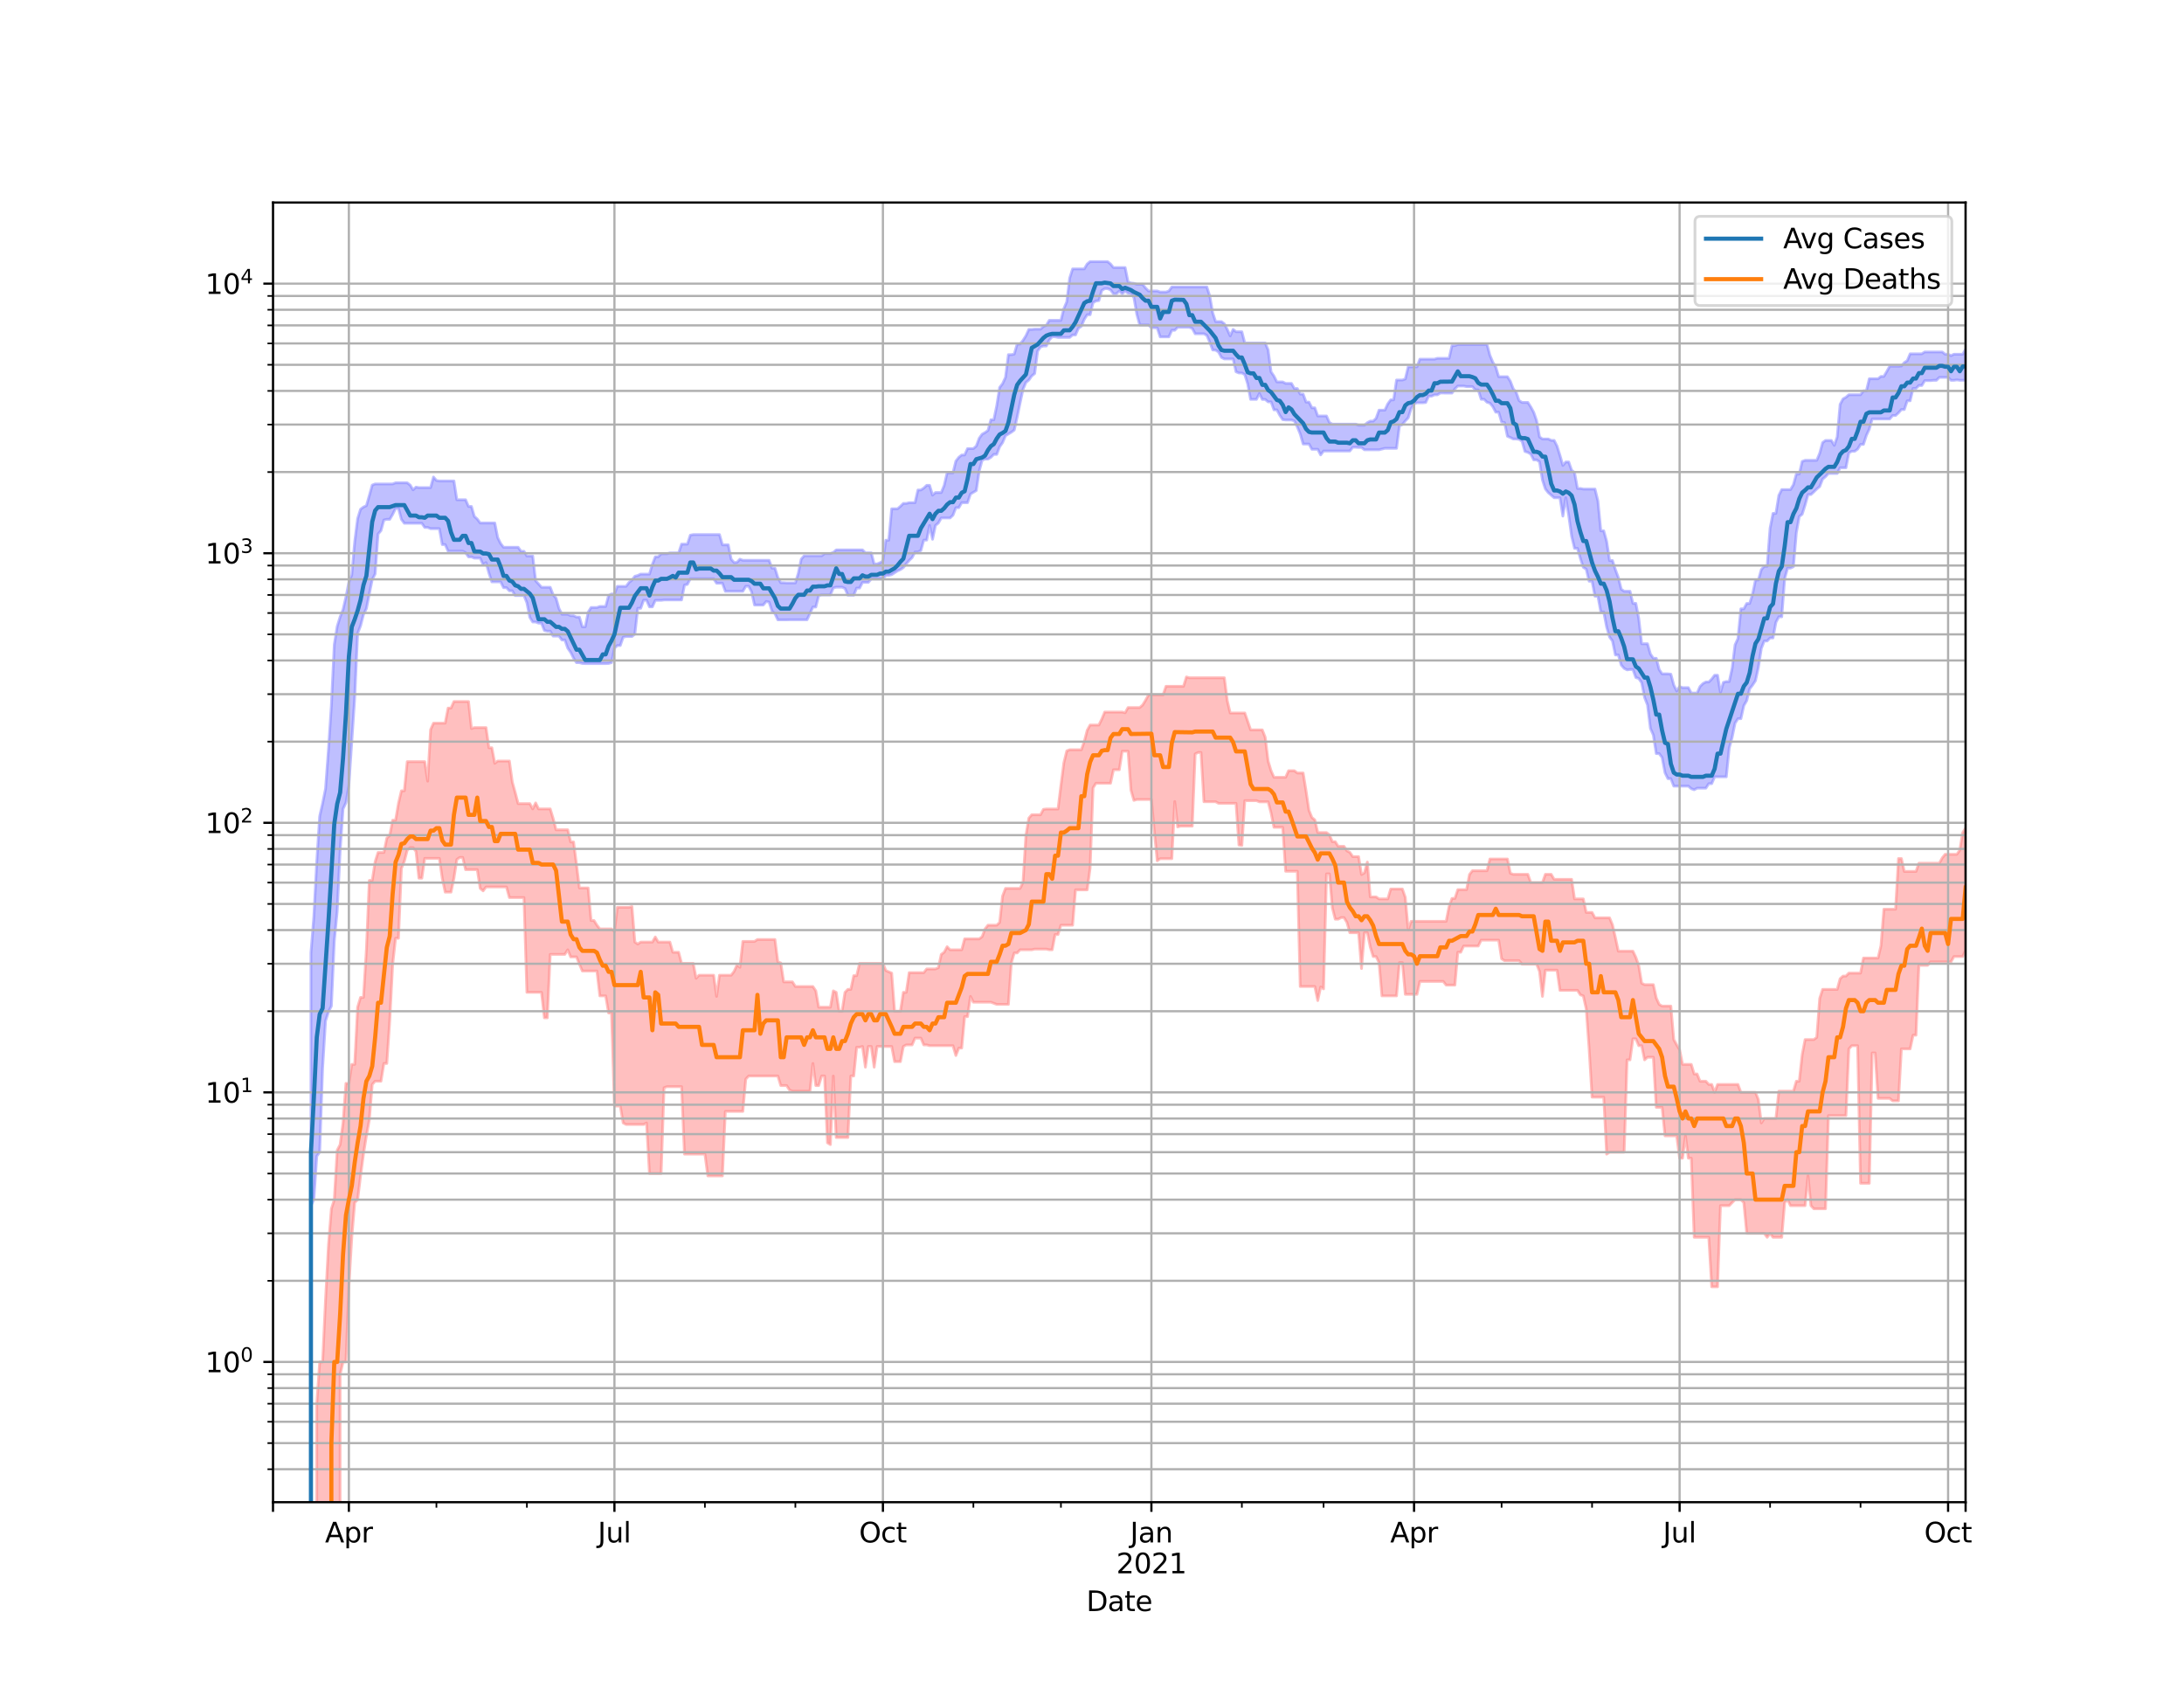 <?xml version="1.0" encoding="utf-8" standalone="no"?>
<!DOCTYPE svg PUBLIC "-//W3C//DTD SVG 1.1//EN"
  "http://www.w3.org/Graphics/SVG/1.1/DTD/svg11.dtd">
<svg height="612pt" version="1.1" viewBox="0 0 792 612" width="792pt" xmlns="http://www.w3.org/2000/svg" xmlns:xlink="http://www.w3.org/1999/xlink">
 <defs>
  <style type="text/css">*{stroke-linecap:butt;stroke-linejoin:round;}</style>
 </defs>
 <g id="figure_1">
  <g id="patch_1">
   <path d="M 0 612 
L 792 612 
L 792 0 
L 0 0 
z
" style="fill:#ffffff;"/>
  </g>
  <g id="axes_1">
   <g id="patch_2">
    <path d="M 99 544.68 
L 712.8 544.68 
L 712.8 73.44 
L 99 73.44 
z
" style="fill:#ffffff;"/>
   </g>
   <g id="PolyCollection_1">
    <path clip-path="url(#p68e2955192)" d="M 99 98242.091 
L 99 98242.091 
L 100.058 98242.091 
L 101.117 98242.091 
L 102.175 98242.091 
L 103.233 98242.091 
L 104.291 98242.091 
L 105.35 98242.091 
L 106.408 98242.091 
L 107.466 98242.091 
L 108.524 98242.091 
L 109.583 98242.091 
L 110.641 98242.091 
L 111.699 98242.091 
L 112.758 345.532 
L 113.816 332.236 
L 114.874 312.402 
L 115.932 295.945 
L 116.991 291.276 
L 118.049 286.009 
L 119.107 271.789 
L 120.166 255.844 
L 121.224 233.657 
L 122.282 227.111 
L 123.34 223.693 
L 124.399 221.048 
L 125.457 216.447 
L 126.515 211.132 
L 127.573 208.444 
L 128.632 196.409 
L 129.69 188.036 
L 130.748 184.65 
L 131.807 183.847 
L 132.865 183.366 
L 133.923 179.716 
L 134.981 175.888 
L 136.04 175.471 
L 137.098 175.471 
L 138.156 175.471 
L 139.214 175.471 
L 140.273 175.471 
L 141.331 175.471 
L 142.389 175.471 
L 143.448 175.064 
L 144.506 175.064 
L 145.564 175.064 
L 146.622 175.064 
L 147.681 175.064 
L 148.739 175.884 
L 149.797 177.614 
L 150.856 176.623 
L 151.914 176.804 
L 152.972 176.804 
L 154.03 176.804 
L 155.089 176.804 
L 156.147 176.804 
L 157.205 172.966 
L 158.263 174.221 
L 159.322 174.399 
L 160.38 174.399 
L 161.438 174.399 
L 162.497 174.399 
L 163.555 174.399 
L 164.613 174.399 
L 165.671 181.212 
L 166.73 181.212 
L 167.788 181.212 
L 168.846 181.212 
L 169.904 183.639 
L 170.963 183.639 
L 172.021 187.263 
L 173.079 188.213 
L 174.138 189.636 
L 175.196 189.636 
L 176.254 189.636 
L 177.312 189.636 
L 178.371 189.636 
L 179.429 189.636 
L 180.487 194.942 
L 181.546 197.064 
L 182.604 198.434 
L 183.662 198.434 
L 184.72 198.434 
L 185.779 198.434 
L 186.837 198.434 
L 187.895 198.434 
L 188.953 199.9 
L 190.012 199.9 
L 191.07 201.613 
L 192.128 201.613 
L 193.187 201.613 
L 194.245 210.608 
L 195.303 211.719 
L 196.361 212.944 
L 197.42 212.944 
L 198.478 212.944 
L 199.536 212.944 
L 200.594 215.671 
L 201.653 216.906 
L 202.711 220.644 
L 203.769 222.731 
L 204.828 222.731 
L 205.886 222.731 
L 206.944 223.249 
L 208.002 223.249 
L 209.061 223.751 
L 210.119 223.751 
L 211.177 227.27 
L 212.236 227.27 
L 213.294 221.993 
L 214.352 220.278 
L 215.41 220.278 
L 216.469 220.278 
L 217.527 219.902 
L 218.585 219.902 
L 219.643 219.902 
L 220.702 215.938 
L 221.76 215.375 
L 222.818 215.375 
L 223.877 212.599 
L 224.935 212.599 
L 225.993 212.599 
L 227.051 212.599 
L 228.11 211.181 
L 229.168 210.356 
L 230.226 208.942 
L 231.284 208.664 
L 232.343 208.164 
L 233.401 208.164 
L 234.459 208.164 
L 235.518 208.164 
L 236.576 204.608 
L 237.634 201.909 
L 238.692 201.909 
L 239.751 200.79 
L 240.809 200.79 
L 241.867 200.79 
L 242.926 200.488 
L 243.984 200.488 
L 245.042 200.488 
L 246.1 200.488 
L 247.159 197.295 
L 248.217 197.295 
L 249.275 197.295 
L 250.333 194.052 
L 251.392 193.834 
L 252.45 193.834 
L 253.508 193.834 
L 254.567 193.834 
L 255.625 193.834 
L 256.683 193.834 
L 257.741 193.834 
L 258.8 193.834 
L 259.858 193.834 
L 260.916 193.834 
L 261.974 197.559 
L 263.033 197.559 
L 264.091 197.559 
L 265.149 202.763 
L 266.208 203.969 
L 267.266 203.9 
L 268.324 202.763 
L 269.382 203.167 
L 270.441 203.167 
L 271.499 203.167 
L 272.557 203.167 
L 273.616 203.167 
L 274.674 203.167 
L 275.732 203.167 
L 276.79 203.167 
L 277.849 203.167 
L 278.907 203.167 
L 279.965 206.017 
L 281.023 206.017 
L 282.082 209.399 
L 283.14 211.285 
L 284.198 211.285 
L 285.257 211.367 
L 286.315 211.367 
L 287.373 211.367 
L 288.431 211.367 
L 289.49 207.891 
L 290.548 202.768 
L 291.606 201.539 
L 292.664 201.539 
L 293.723 201.539 
L 294.781 201.539 
L 295.839 201.539 
L 296.898 201.539 
L 297.956 201.539 
L 299.014 200.739 
L 300.072 200.739 
L 301.131 200.739 
L 302.189 200.311 
L 303.247 199.393 
L 304.306 199.393 
L 305.364 199.393 
L 306.422 199.393 
L 307.48 199.393 
L 308.539 199.393 
L 309.597 199.393 
L 310.655 199.393 
L 311.713 199.393 
L 312.772 199.393 
L 313.83 200.459 
L 314.888 200.459 
L 315.947 200.459 
L 317.005 204.473 
L 318.063 204.473 
L 319.121 204.056 
L 320.18 203.448 
L 321.238 195.882 
L 322.296 195.882 
L 323.354 184.481 
L 324.413 184.481 
L 325.471 184.481 
L 326.529 183.593 
L 327.588 182.531 
L 328.646 182.531 
L 329.704 182.274 
L 330.762 182.274 
L 331.821 182.274 
L 332.879 177.669 
L 333.937 177.669 
L 334.996 176.977 
L 336.054 175.988 
L 337.112 175.988 
L 338.17 179.54 
L 339.229 178.589 
L 340.287 178.589 
L 341.345 178.589 
L 342.403 175.988 
L 343.462 171.452 
L 344.52 171.452 
L 345.578 171.452 
L 346.637 167.181 
L 347.695 165.83 
L 348.753 164.974 
L 349.811 164.974 
L 350.87 162.654 
L 351.928 162.654 
L 352.986 162.654 
L 354.044 161.745 
L 355.103 158.903 
L 356.161 157.441 
L 357.219 156.849 
L 358.278 156.099 
L 359.336 152.211 
L 360.394 152.211 
L 361.452 147.113 
L 362.511 140.487 
L 363.569 139.118 
L 364.627 136.834 
L 365.686 128.59 
L 366.744 128.59 
L 367.802 128.392 
L 368.86 124.766 
L 369.919 124.766 
L 370.977 123.433 
L 372.035 121.758 
L 373.093 119.449 
L 374.152 119.449 
L 375.21 119.345 
L 376.268 119.345 
L 377.327 119.345 
L 378.385 118.388 
L 379.443 117.944 
L 380.501 116.159 
L 381.56 116.159 
L 382.618 116.159 
L 383.676 116.159 
L 384.734 116.159 
L 385.793 111.884 
L 386.851 109.411 
L 387.909 100.836 
L 388.968 97.495 
L 390.026 97.495 
L 391.084 97.495 
L 392.142 97.495 
L 393.201 97.495 
L 394.259 95.719 
L 395.317 94.86 
L 396.376 94.86 
L 397.434 94.86 
L 398.492 94.86 
L 399.55 94.86 
L 400.609 94.86 
L 401.667 94.86 
L 402.725 95.719 
L 403.783 97.013 
L 404.842 97.013 
L 405.9 97.013 
L 406.958 97.013 
L 408.017 97.013 
L 409.075 102.209 
L 410.133 102.632 
L 411.191 102.74 
L 412.25 103.098 
L 413.308 103.098 
L 414.366 103.098 
L 415.424 104.439 
L 416.483 105.502 
L 417.541 105.502 
L 418.599 105.502 
L 419.658 105.502 
L 420.716 105.881 
L 421.774 105.881 
L 422.832 105.881 
L 423.891 105.53 
L 424.949 104.048 
L 426.007 104.042 
L 427.066 104.042 
L 428.124 104.042 
L 429.182 104.042 
L 430.24 104.042 
L 431.299 104.042 
L 432.357 104.042 
L 433.415 104.042 
L 434.473 104.042 
L 435.532 104.042 
L 436.59 104.042 
L 437.648 104.042 
L 438.707 107.339 
L 439.765 113.408 
L 440.823 116.609 
L 441.881 116.609 
L 442.94 116.609 
L 443.998 117.401 
L 445.056 119.451 
L 446.114 121.796 
L 447.173 119.451 
L 448.231 120.294 
L 449.289 120.294 
L 450.348 120.294 
L 451.406 124.378 
L 452.464 124.378 
L 453.522 124.378 
L 454.581 124.378 
L 455.639 124.378 
L 456.697 124.378 
L 457.756 124.378 
L 458.814 124.378 
L 459.872 126.876 
L 460.93 134.834 
L 461.989 136.369 
L 463.047 138.481 
L 464.105 138.481 
L 465.163 138.481 
L 466.222 139.019 
L 467.28 139.019 
L 468.338 139.019 
L 469.397 140.89 
L 470.455 140.89 
L 471.513 142.889 
L 472.571 142.889 
L 473.63 145.799 
L 474.688 145.799 
L 475.746 147.869 
L 476.804 147.869 
L 477.863 150.831 
L 478.921 150.831 
L 479.979 150.831 
L 481.038 150.831 
L 482.096 153.206 
L 483.154 153.784 
L 484.212 153.784 
L 485.271 153.784 
L 486.329 153.784 
L 487.387 153.784 
L 488.446 153.784 
L 489.504 153.784 
L 490.562 153.784 
L 491.62 153.784 
L 492.679 154.185 
L 493.737 154.185 
L 494.795 154.185 
L 495.853 153.255 
L 496.912 152.692 
L 497.97 152.692 
L 499.028 151.678 
L 500.087 148.715 
L 501.145 148.715 
L 502.203 148.715 
L 503.261 146.448 
L 504.32 144.985 
L 505.378 144.985 
L 506.436 137.791 
L 507.494 137.791 
L 508.553 137.791 
L 509.611 137.416 
L 510.669 133.018 
L 511.728 133.018 
L 512.786 133.018 
L 513.844 133.018 
L 514.902 130.229 
L 515.961 130.229 
L 517.019 130.229 
L 518.077 130.229 
L 519.136 130.229 
L 520.194 130.229 
L 521.252 129.919 
L 522.31 129.919 
L 523.369 129.919 
L 524.427 129.919 
L 525.485 129.919 
L 526.543 125.343 
L 527.602 125.343 
L 528.66 124.906 
L 529.718 124.906 
L 530.777 124.906 
L 531.835 124.906 
L 532.893 124.906 
L 533.951 124.906 
L 535.01 124.906 
L 536.068 124.906 
L 537.126 124.906 
L 538.184 124.906 
L 539.243 124.906 
L 540.301 128.833 
L 541.359 131.356 
L 542.418 133.077 
L 543.476 136.597 
L 544.534 136.597 
L 545.592 136.597 
L 546.651 136.597 
L 547.709 138.231 
L 548.767 141.002 
L 549.826 142.221 
L 550.884 145.256 
L 551.942 145.915 
L 553 145.915 
L 554.059 145.915 
L 555.117 147.554 
L 556.175 149.474 
L 557.233 152.519 
L 558.292 158.434 
L 559.35 159.166 
L 560.408 159.166 
L 561.467 159.166 
L 562.525 159.673 
L 563.583 159.673 
L 564.641 161.733 
L 565.7 165.116 
L 566.758 168.769 
L 567.816 167.507 
L 568.874 167.507 
L 569.933 170.489 
L 570.991 171.401 
L 572.049 177.116 
L 573.108 177.116 
L 574.166 177.329 
L 575.224 177.329 
L 576.282 177.329 
L 577.341 177.329 
L 578.399 177.329 
L 579.457 181.596 
L 580.516 192.473 
L 581.574 192.473 
L 582.632 196.282 
L 583.69 203.257 
L 584.749 203.257 
L 585.807 206.551 
L 586.865 209.405 
L 587.923 213.649 
L 588.982 214.383 
L 590.04 214.383 
L 591.098 214.383 
L 592.157 218.78 
L 593.215 218.78 
L 594.273 224.267 
L 595.331 233.417 
L 596.39 233.417 
L 597.448 233.417 
L 598.506 237.145 
L 599.564 238.689 
L 600.623 238.689 
L 601.681 242.786 
L 602.739 244.34 
L 603.798 244.34 
L 604.856 244.34 
L 605.914 244.447 
L 606.972 248.368 
L 608.031 250.542 
L 609.089 248.934 
L 610.147 249.334 
L 611.206 249.334 
L 612.264 249.334 
L 613.322 251.306 
L 614.38 251.306 
L 615.439 251.306 
L 616.497 248.921 
L 617.555 247.861 
L 618.613 247.283 
L 619.672 247.283 
L 620.73 246.225 
L 621.788 244.83 
L 622.847 244.83 
L 623.905 251.082 
L 624.963 247.436 
L 626.021 247.13 
L 627.08 247.13 
L 628.138 242.296 
L 629.196 233.814 
L 630.254 231.51 
L 631.313 220.76 
L 632.371 220.76 
L 633.429 218.819 
L 634.488 218.819 
L 635.546 215.459 
L 636.604 210.302 
L 637.662 210.302 
L 638.721 206.541 
L 639.779 205.328 
L 640.837 205.328 
L 641.896 191.52 
L 642.954 186.155 
L 644.012 186.155 
L 645.07 179.623 
L 646.129 177.523 
L 647.187 177.523 
L 648.245 177.523 
L 649.303 177.523 
L 650.362 175.734 
L 651.42 171.873 
L 652.478 171.873 
L 653.537 167.312 
L 654.595 166.913 
L 655.653 166.913 
L 656.711 166.913 
L 657.77 166.913 
L 658.828 166.913 
L 659.886 164.357 
L 660.944 160.484 
L 662.003 159.708 
L 663.061 159.708 
L 664.119 159.708 
L 665.178 161.491 
L 666.236 158.412 
L 667.294 146.615 
L 668.352 144.644 
L 669.411 144.048 
L 670.469 143.114 
L 671.527 143.114 
L 672.586 143.114 
L 673.644 143.114 
L 674.702 143.114 
L 675.76 141.71 
L 676.819 141.71 
L 677.877 137.332 
L 678.935 137.332 
L 679.993 137.332 
L 681.052 137.332 
L 682.11 136.488 
L 683.168 136.488 
L 684.227 134.681 
L 685.285 132.793 
L 686.343 132.793 
L 687.401 132.793 
L 688.46 132.793 
L 689.518 132.719 
L 690.576 131.483 
L 691.634 130.783 
L 692.693 128.288 
L 693.751 128.288 
L 694.809 128.288 
L 695.868 128.288 
L 696.926 128.288 
L 697.984 127.619 
L 699.042 127.619 
L 700.101 127.619 
L 701.159 127.619 
L 702.217 127.619 
L 703.276 127.619 
L 704.334 127.619 
L 705.392 128.445 
L 706.45 128.445 
L 707.509 128.954 
L 708.567 128.445 
L 709.625 128.445 
L 710.683 128.445 
L 711.742 128.445 
L 712.8 126.69 
L 712.8 137.885 
L 712.8 137.885 
L 711.742 137.885 
L 710.683 137.894 
L 709.625 137.743 
L 708.567 137.894 
L 707.509 137.894 
L 706.45 136.84 
L 705.392 136.84 
L 704.334 136.84 
L 703.276 136.84 
L 702.217 137.894 
L 701.159 137.894 
L 700.101 138.012 
L 699.042 138.012 
L 697.984 138.012 
L 696.926 139.772 
L 695.868 139.772 
L 694.809 140.84 
L 693.751 140.84 
L 692.693 145.321 
L 691.634 145.321 
L 690.576 148.492 
L 689.518 148.492 
L 688.46 149.707 
L 687.401 150.663 
L 686.343 150.663 
L 685.285 151.904 
L 684.227 151.904 
L 683.168 151.904 
L 682.11 151.904 
L 681.052 151.904 
L 679.993 151.904 
L 678.935 151.904 
L 677.877 155.598 
L 676.819 157.88 
L 675.76 161.13 
L 674.702 161.13 
L 673.644 162.859 
L 672.586 163.62 
L 671.527 163.625 
L 670.469 164.212 
L 669.411 169.608 
L 668.352 169.608 
L 667.294 169.608 
L 666.236 171.667 
L 665.178 171.667 
L 664.119 171.667 
L 663.061 171.667 
L 662.003 172.814 
L 660.944 173.724 
L 659.886 176.433 
L 658.828 177.307 
L 657.77 178.355 
L 656.711 179.319 
L 655.653 179.319 
L 654.595 183.112 
L 653.537 186.461 
L 652.478 187.291 
L 651.42 193.188 
L 650.362 205.48 
L 649.303 205.998 
L 648.245 205.998 
L 647.187 209.783 
L 646.129 223.641 
L 645.07 223.641 
L 644.012 225.646 
L 642.954 231.317 
L 641.896 231.317 
L 640.837 232.417 
L 639.779 232.417 
L 638.721 235.134 
L 637.662 241.934 
L 636.604 246.801 
L 635.546 248.407 
L 634.488 249.791 
L 633.429 254.027 
L 632.371 255.876 
L 631.313 260.594 
L 630.254 260.594 
L 629.196 262.212 
L 628.138 267.35 
L 627.08 271.203 
L 626.021 281.667 
L 624.963 281.667 
L 623.905 281.667 
L 622.847 281.667 
L 621.788 281.667 
L 620.73 284.146 
L 619.672 284.146 
L 618.613 285.788 
L 617.555 285.788 
L 616.497 285.788 
L 615.439 285.788 
L 614.38 286.36 
L 613.322 285.977 
L 612.264 285.036 
L 611.206 285.036 
L 610.147 285.036 
L 609.089 285.036 
L 608.031 285.036 
L 606.972 285.036 
L 605.914 282.331 
L 604.856 282.331 
L 603.798 280.202 
L 602.739 274.655 
L 601.681 273.245 
L 600.623 273.245 
L 599.564 266.52 
L 598.506 264.102 
L 597.448 255.611 
L 596.39 252.906 
L 595.331 247.552 
L 594.273 246.002 
L 593.215 245.669 
L 592.157 242.752 
L 591.098 242.752 
L 590.04 242.889 
L 588.982 242.352 
L 587.923 241.133 
L 586.865 237.488 
L 585.807 237.488 
L 584.749 232.417 
L 583.69 230.977 
L 582.632 227.358 
L 581.574 221.895 
L 580.516 221.895 
L 579.457 216.177 
L 578.399 216.177 
L 577.341 210.737 
L 576.282 210.737 
L 575.224 206.38 
L 574.166 205.709 
L 573.108 202.487 
L 572.049 198.831 
L 570.991 198.831 
L 569.933 194.425 
L 568.874 186.96 
L 567.816 180.471 
L 566.758 187.133 
L 565.7 180.471 
L 564.641 180.471 
L 563.583 180.471 
L 562.525 179.548 
L 561.467 178.637 
L 560.408 177.287 
L 559.35 174.054 
L 558.292 167.454 
L 557.233 166.742 
L 556.175 166.742 
L 555.117 164.636 
L 554.059 164.036 
L 553 163.689 
L 551.942 159.993 
L 550.884 159.3 
L 549.826 159.17 
L 548.767 159.17 
L 547.709 158.636 
L 546.651 158.187 
L 545.592 153.199 
L 544.534 153.026 
L 543.476 149.46 
L 542.418 149.46 
L 541.359 147.446 
L 540.301 146.165 
L 539.243 145.848 
L 538.184 144.782 
L 537.126 144.782 
L 536.068 141.381 
L 535.01 141.353 
L 533.951 140.186 
L 532.893 140.186 
L 531.835 140.186 
L 530.777 139.974 
L 529.718 139.974 
L 528.66 139.974 
L 527.602 140.994 
L 526.543 142.529 
L 525.485 142.529 
L 524.427 142.529 
L 523.369 142.504 
L 522.31 142.504 
L 521.252 143.157 
L 520.194 143.157 
L 519.136 143.641 
L 518.077 143.641 
L 517.019 145.95 
L 515.961 146.054 
L 514.902 146.054 
L 513.844 146.054 
L 512.786 146.45 
L 511.728 148.179 
L 510.669 151.496 
L 509.611 152.629 
L 508.553 153.916 
L 507.494 154.423 
L 506.436 162.56 
L 505.378 162.56 
L 504.32 162.56 
L 503.261 162.56 
L 502.203 162.56 
L 501.145 162.824 
L 500.087 163.089 
L 499.028 163.089 
L 497.97 163.089 
L 496.912 163.089 
L 495.853 163.089 
L 494.795 163.089 
L 493.737 162.253 
L 492.679 162.253 
L 491.62 162.175 
L 490.562 162.175 
L 489.504 163.531 
L 488.446 163.531 
L 487.387 163.531 
L 486.329 163.531 
L 485.271 163.531 
L 484.212 163.531 
L 483.154 163.531 
L 482.096 163.531 
L 481.038 163.531 
L 479.979 163.531 
L 478.921 164.949 
L 477.863 162.913 
L 476.804 162.913 
L 475.746 162.913 
L 474.688 160.997 
L 473.63 160.997 
L 472.571 160.997 
L 471.513 157.368 
L 470.455 154.79 
L 469.397 152.632 
L 468.338 152.276 
L 467.28 152.276 
L 466.222 152.276 
L 465.163 152.15 
L 464.105 150.604 
L 463.047 148.613 
L 461.989 148.613 
L 460.93 145.719 
L 459.872 145.719 
L 458.814 144.83 
L 457.756 144.83 
L 456.697 142.682 
L 455.639 144.816 
L 454.581 144.816 
L 453.522 144.816 
L 452.464 139.214 
L 451.406 135.823 
L 450.348 135.242 
L 449.289 135.242 
L 448.231 134.812 
L 447.173 130.149 
L 446.114 130.149 
L 445.056 130.149 
L 443.998 130.149 
L 442.94 129.608 
L 441.881 127.645 
L 440.823 126.959 
L 439.765 126.899 
L 438.707 124.054 
L 437.648 121.615 
L 436.59 121.025 
L 435.532 121.025 
L 434.473 121.025 
L 433.415 121.025 
L 432.357 119.066 
L 431.299 118.661 
L 430.24 118.661 
L 429.182 118.661 
L 428.124 118.661 
L 427.066 118.661 
L 426.007 119.748 
L 424.949 119.748 
L 423.891 122.141 
L 422.832 122.141 
L 421.774 122.141 
L 420.716 122.141 
L 419.658 118.896 
L 418.599 118.837 
L 417.541 118.837 
L 416.483 117.819 
L 415.424 117.819 
L 414.366 117.819 
L 413.308 117.819 
L 412.25 113.933 
L 411.191 107.869 
L 410.133 106.529 
L 409.075 106.33 
L 408.017 105.52 
L 406.958 106.529 
L 405.9 105.52 
L 404.842 106.529 
L 403.783 106.529 
L 402.725 105.095 
L 401.667 104.664 
L 400.609 104.664 
L 399.55 105.334 
L 398.492 108.992 
L 397.434 109.138 
L 396.376 109.744 
L 395.317 114.115 
L 394.259 114.115 
L 393.201 115.782 
L 392.142 118.295 
L 391.084 119.019 
L 390.026 121.442 
L 388.968 121.442 
L 387.909 122.349 
L 386.851 122.349 
L 385.793 122.349 
L 384.734 122.349 
L 383.676 122.349 
L 382.618 122.121 
L 381.56 122.121 
L 380.501 123.272 
L 379.443 125.457 
L 378.385 125.457 
L 377.327 125.8 
L 376.268 127.353 
L 375.21 135.453 
L 374.152 136.314 
L 373.093 137.813 
L 372.035 138.674 
L 370.977 141.181 
L 369.919 146.132 
L 368.86 151.223 
L 367.802 155.941 
L 366.744 156.719 
L 365.686 157.352 
L 364.627 158.007 
L 363.569 160.488 
L 362.511 161.994 
L 361.452 164.755 
L 360.394 164.755 
L 359.336 165.821 
L 358.278 166.458 
L 357.219 166.458 
L 356.161 166.88 
L 355.103 170.749 
L 354.044 177.857 
L 352.986 178.501 
L 351.928 179.136 
L 350.87 182.263 
L 349.811 182.263 
L 348.753 182.263 
L 347.695 184.088 
L 346.637 184.088 
L 345.578 186.816 
L 344.52 187.806 
L 343.462 187.806 
L 342.403 187.806 
L 341.345 187.806 
L 340.287 189.655 
L 339.229 190.524 
L 338.17 195.541 
L 337.112 190.524 
L 336.054 195.836 
L 334.996 195.836 
L 333.937 199.616 
L 332.879 200.13 
L 331.821 200.13 
L 330.762 202.199 
L 329.704 203.203 
L 328.646 204.454 
L 327.588 205.795 
L 326.529 206.521 
L 325.471 207.008 
L 324.413 207.664 
L 323.354 208.362 
L 322.296 208.628 
L 321.238 208.628 
L 320.18 209.915 
L 319.121 209.915 
L 318.063 209.915 
L 317.005 209.915 
L 315.947 209.915 
L 314.888 211.17 
L 313.83 211.17 
L 312.772 211.17 
L 311.713 213.235 
L 310.655 213.235 
L 309.597 215.816 
L 308.539 215.816 
L 307.48 215.816 
L 306.422 213.372 
L 305.364 212.91 
L 304.306 212.91 
L 303.247 212.91 
L 302.189 213.166 
L 301.131 215.707 
L 300.072 215.707 
L 299.014 215.707 
L 297.956 215.707 
L 296.898 215.963 
L 295.839 220.097 
L 294.781 220.097 
L 293.723 222.446 
L 292.664 224.722 
L 291.606 224.722 
L 290.548 224.722 
L 289.49 224.722 
L 288.431 224.722 
L 287.373 224.722 
L 286.315 224.722 
L 285.257 224.752 
L 284.198 224.752 
L 283.14 224.752 
L 282.082 224.752 
L 281.023 222.51 
L 279.965 221.581 
L 278.907 218.313 
L 277.849 218.088 
L 276.79 219.37 
L 275.732 219.37 
L 274.674 219.37 
L 273.616 219.37 
L 272.557 214.6 
L 271.499 212.577 
L 270.441 212.577 
L 269.382 214.394 
L 268.324 214.394 
L 267.266 214.394 
L 266.208 214.394 
L 265.149 214.394 
L 264.091 214.394 
L 263.033 214.394 
L 261.974 211.476 
L 260.916 211.476 
L 259.858 211.476 
L 258.8 209.841 
L 257.741 209.841 
L 256.683 209.841 
L 255.625 209.841 
L 254.567 209.841 
L 253.508 209.841 
L 252.45 209.841 
L 251.392 209.841 
L 250.333 209.841 
L 249.275 211.89 
L 248.217 212.134 
L 247.159 217.528 
L 246.1 217.528 
L 245.042 217.528 
L 243.984 217.528 
L 242.926 217.528 
L 241.867 217.528 
L 240.809 217.528 
L 239.751 217.68 
L 238.692 217.68 
L 237.634 217.68 
L 236.576 220.029 
L 235.518 220.029 
L 234.459 217.623 
L 233.401 217.623 
L 232.343 220.57 
L 231.284 220.57 
L 230.226 229.871 
L 229.168 230.795 
L 228.11 230.795 
L 227.051 230.795 
L 225.993 231.02 
L 224.935 234.066 
L 223.877 234.066 
L 222.818 235.029 
L 221.76 240.27 
L 220.702 240.563 
L 219.643 240.606 
L 218.585 240.606 
L 217.527 240.606 
L 216.469 240.606 
L 215.41 240.606 
L 214.352 240.606 
L 213.294 240.606 
L 212.236 240.606 
L 211.177 240.563 
L 210.119 240.27 
L 209.061 240.27 
L 208.002 238.647 
L 206.944 236.527 
L 205.886 235.01 
L 204.828 232.05 
L 203.769 232.05 
L 202.711 230.648 
L 201.653 230.648 
L 200.594 230.648 
L 199.536 228.859 
L 198.478 228.859 
L 197.42 228.604 
L 196.361 225.946 
L 195.303 225.946 
L 194.245 225.524 
L 193.187 225.524 
L 192.128 223.839 
L 191.07 218.565 
L 190.012 215.938 
L 188.953 215.938 
L 187.895 215.938 
L 186.837 215.938 
L 185.779 214.23 
L 184.72 214.23 
L 183.662 213.081 
L 182.604 213.081 
L 181.546 210.975 
L 180.487 210.975 
L 179.429 210.975 
L 178.371 210.975 
L 177.312 207.805 
L 176.254 203.996 
L 175.196 204.748 
L 174.138 202.372 
L 173.079 202.372 
L 172.021 202.372 
L 170.963 201.936 
L 169.904 201.936 
L 168.846 200.391 
L 167.788 199.837 
L 166.73 199.837 
L 165.671 199.837 
L 164.613 199.837 
L 163.555 199.837 
L 162.497 199.837 
L 161.438 197.457 
L 160.38 197.457 
L 159.322 191.688 
L 158.263 191.688 
L 157.205 191.688 
L 156.147 191.688 
L 155.089 191.243 
L 154.03 191.243 
L 152.972 189.734 
L 151.914 189.734 
L 150.856 189.734 
L 149.797 189.734 
L 148.739 189.734 
L 147.681 189.734 
L 146.622 189.734 
L 145.564 188.305 
L 144.506 184.351 
L 143.448 184.351 
L 142.389 186.516 
L 141.331 188.305 
L 140.273 188.305 
L 139.214 188.56 
L 138.156 192.41 
L 137.098 193.618 
L 136.04 208.108 
L 134.981 210.132 
L 133.923 215.363 
L 132.865 220.665 
L 131.807 222.838 
L 130.748 226.921 
L 129.69 229.652 
L 128.632 253.037 
L 127.573 268.85 
L 126.515 284.696 
L 125.457 291.061 
L 124.399 293.301 
L 123.34 308.561 
L 122.282 330.39 
L 121.224 341.357 
L 120.166 364.793 
L 119.107 366.874 
L 118.049 370.201 
L 116.991 387.299 
L 115.932 417.772 
L 114.874 419.211 
L 113.816 434.985 
L 112.758 437.162 
L 111.699 98242.091 
L 110.641 98242.091 
L 109.583 98242.091 
L 108.524 98242.091 
L 107.466 98242.091 
L 106.408 98242.091 
L 105.35 98242.091 
L 104.291 98242.091 
L 103.233 98242.091 
L 102.175 98242.091 
L 101.117 98242.091 
L 100.058 98242.091 
L 99 98242.091 
z
" style="fill:#8080ff;fill-opacity:0.5;stroke:#8080ff;stroke-opacity:0.5;"/>
   </g>
   <g id="PolyCollection_2">
    <path clip-path="url(#p68e2955192)" d="M 99 98242.091 
L 99 98242.091 
L 100.058 98242.091 
L 101.117 98242.091 
L 102.175 98242.091 
L 103.233 98242.091 
L 104.291 98242.091 
L 105.35 98242.091 
L 106.408 98242.091 
L 107.466 98242.091 
L 108.524 98242.091 
L 109.583 98242.091 
L 110.641 98242.091 
L 111.699 98242.091 
L 112.758 98242.091 
L 113.816 98242.091 
L 114.874 508.976 
L 115.932 493.835 
L 116.991 493.835 
L 118.049 471.309 
L 119.107 451.67 
L 120.166 438.294 
L 121.224 434.985 
L 122.282 417.07 
L 123.34 415.032 
L 124.399 407.182 
L 125.457 392.819 
L 126.515 392.819 
L 127.573 385.94 
L 128.632 385.94 
L 129.69 365.201 
L 130.748 361.661 
L 131.807 361.661 
L 132.865 344.386 
L 133.923 319.252 
L 134.981 319.252 
L 136.04 312.461 
L 137.098 309.104 
L 138.156 309.104 
L 139.214 309.104 
L 140.273 303.91 
L 141.331 302.905 
L 142.389 297.415 
L 143.448 297.415 
L 144.506 291.24 
L 145.564 286.746 
L 146.622 286.746 
L 147.681 276.163 
L 148.739 276.163 
L 149.797 276.163 
L 150.856 276.163 
L 151.914 276.163 
L 152.972 276.163 
L 154.03 276.163 
L 155.089 283.244 
L 156.147 264.559 
L 157.205 262.212 
L 158.263 262.212 
L 159.322 262.212 
L 160.38 262.212 
L 161.438 262.212 
L 162.497 256.743 
L 163.555 256.743 
L 164.613 254.372 
L 165.671 254.372 
L 166.73 254.372 
L 167.788 254.372 
L 168.846 254.372 
L 169.904 254.372 
L 170.963 264.159 
L 172.021 263.819 
L 173.079 263.819 
L 174.138 263.819 
L 175.196 263.819 
L 176.254 263.819 
L 177.312 271.135 
L 178.371 271.135 
L 179.429 276.772 
L 180.487 275.937 
L 181.546 275.937 
L 182.604 275.937 
L 183.662 275.937 
L 184.72 275.937 
L 185.779 283.542 
L 186.837 287.364 
L 187.895 291.384 
L 188.953 291.384 
L 190.012 291.384 
L 191.07 291.384 
L 192.128 291.384 
L 193.187 293.301 
L 194.245 291.132 
L 195.303 293.301 
L 196.361 293.301 
L 197.42 293.301 
L 198.478 293.301 
L 199.536 293.301 
L 200.594 296.796 
L 201.653 300.875 
L 202.711 300.875 
L 203.769 300.875 
L 204.828 300.875 
L 205.886 300.875 
L 206.944 305.287 
L 208.002 305.287 
L 209.061 313.48 
L 210.119 321.978 
L 211.177 321.978 
L 212.236 321.978 
L 213.294 321.978 
L 214.352 333.773 
L 215.41 333.773 
L 216.469 335.469 
L 217.527 336.814 
L 218.585 336.814 
L 219.643 336.814 
L 220.702 336.814 
L 221.76 336.814 
L 222.818 337.77 
L 223.877 328.969 
L 224.935 328.969 
L 225.993 328.969 
L 227.051 328.969 
L 228.11 328.969 
L 229.168 328.708 
L 230.226 341.591 
L 231.284 342.303 
L 232.343 341.591 
L 233.401 341.591 
L 234.459 341.591 
L 235.518 341.591 
L 236.576 341.591 
L 237.634 339.75 
L 238.692 341.591 
L 239.751 341.591 
L 240.809 341.591 
L 241.867 341.591 
L 242.926 341.591 
L 243.984 345.274 
L 245.042 345.274 
L 246.1 345.274 
L 247.159 349.308 
L 248.217 349.308 
L 249.275 349.308 
L 250.333 349.308 
L 251.392 349.308 
L 252.45 354.715 
L 253.508 353.608 
L 254.567 353.608 
L 255.625 353.608 
L 256.683 353.608 
L 257.741 353.608 
L 258.8 353.608 
L 259.858 361.286 
L 260.916 353.608 
L 261.974 353.608 
L 263.033 353.608 
L 264.091 353.608 
L 265.149 353.608 
L 266.208 352.226 
L 267.266 349.875 
L 268.324 350.742 
L 269.382 341.357 
L 270.441 341.357 
L 271.499 341.357 
L 272.557 341.357 
L 273.616 341.357 
L 274.674 340.661 
L 275.732 340.661 
L 276.79 340.661 
L 277.849 340.661 
L 278.907 340.661 
L 279.965 340.661 
L 281.023 340.661 
L 282.082 348.747 
L 283.14 349.167 
L 284.198 356.016 
L 285.257 356.016 
L 286.315 356.016 
L 287.373 356.016 
L 288.431 357.701 
L 289.49 357.701 
L 290.548 357.701 
L 291.606 357.701 
L 292.664 357.701 
L 293.723 357.701 
L 294.781 357.701 
L 295.839 359.277 
L 296.898 365.201 
L 297.956 365.201 
L 299.014 365.201 
L 300.072 365.201 
L 301.131 365.201 
L 302.189 359.277 
L 303.247 359.815 
L 304.306 366.661 
L 305.364 366.661 
L 306.422 359.815 
L 307.48 358.745 
L 308.539 358.745 
L 309.597 353.765 
L 310.655 353.765 
L 311.713 349.308 
L 312.772 349.308 
L 313.83 349.308 
L 314.888 349.308 
L 315.947 349.308 
L 317.005 349.308 
L 318.063 349.308 
L 319.121 349.308 
L 320.18 349.308 
L 321.238 351.925 
L 322.296 352.378 
L 323.354 352.835 
L 324.413 366.661 
L 325.471 366.661 
L 326.529 366.661 
L 327.588 359.815 
L 328.646 359.815 
L 329.704 352.682 
L 330.762 352.682 
L 331.821 352.682 
L 332.879 352.682 
L 333.937 352.682 
L 334.996 352.682 
L 336.054 351.329 
L 337.112 351.329 
L 338.17 351.329 
L 339.229 351.329 
L 340.287 350.888 
L 341.345 346.051 
L 342.403 345.274 
L 343.462 343.27 
L 344.52 344.386 
L 345.578 344.386 
L 346.637 344.386 
L 347.695 344.386 
L 348.753 344.386 
L 349.811 340.431 
L 350.87 340.431 
L 351.928 340.431 
L 352.986 340.431 
L 354.044 340.431 
L 355.103 340.431 
L 356.161 339.638 
L 357.219 336.814 
L 358.278 335.469 
L 359.336 335.469 
L 360.394 335.469 
L 361.452 335.469 
L 362.511 334.463 
L 363.569 324.891 
L 364.627 322.127 
L 365.686 322.127 
L 366.744 322.127 
L 367.802 322.127 
L 368.86 322.127 
L 369.919 322.127 
L 370.977 319.953 
L 372.035 302.953 
L 373.093 296.633 
L 374.152 295.426 
L 375.21 295.426 
L 376.268 295.426 
L 377.327 295.426 
L 378.385 293.452 
L 379.443 293.338 
L 380.501 293.338 
L 381.56 293.338 
L 382.618 293.338 
L 383.676 293.338 
L 384.734 284.727 
L 385.793 276.594 
L 386.851 272.269 
L 387.909 271.857 
L 388.968 271.857 
L 390.026 271.857 
L 391.084 271.857 
L 392.142 271.857 
L 393.201 268.871 
L 394.259 264.79 
L 395.317 262.888 
L 396.376 262.888 
L 397.434 262.888 
L 398.492 262.888 
L 399.55 260.733 
L 400.609 258.186 
L 401.667 258.186 
L 402.725 258.186 
L 403.783 258.186 
L 404.842 258.186 
L 405.9 258.186 
L 406.958 258.186 
L 408.017 258.434 
L 409.075 256.552 
L 410.133 256.552 
L 411.191 256.552 
L 412.25 256.552 
L 413.308 256.552 
L 414.366 255.627 
L 415.424 253.908 
L 416.483 251.97 
L 417.541 251.97 
L 418.599 251.97 
L 419.658 251.97 
L 420.716 251.97 
L 421.774 251.97 
L 422.832 248.842 
L 423.891 248.842 
L 424.949 248.842 
L 426.007 248.842 
L 427.066 248.842 
L 428.124 248.842 
L 429.182 248.842 
L 430.24 245.461 
L 431.299 245.755 
L 432.357 245.755 
L 433.415 245.755 
L 434.473 245.755 
L 435.532 245.755 
L 436.59 245.755 
L 437.648 245.755 
L 438.707 245.755 
L 439.765 245.755 
L 440.823 245.755 
L 441.881 245.755 
L 442.94 245.755 
L 443.998 245.755 
L 445.056 254.057 
L 446.114 258.517 
L 447.173 258.517 
L 448.231 258.517 
L 449.289 258.517 
L 450.348 258.517 
L 451.406 258.517 
L 452.464 261.511 
L 453.522 264.655 
L 454.581 264.655 
L 455.639 264.655 
L 456.697 264.655 
L 457.756 264.655 
L 458.814 267.33 
L 459.872 275.937 
L 460.93 279.461 
L 461.989 281.839 
L 463.047 281.839 
L 464.105 281.839 
L 465.163 281.839 
L 466.222 281.839 
L 467.28 279.461 
L 468.338 279.461 
L 469.397 279.461 
L 470.455 280.285 
L 471.513 280.285 
L 472.571 280.285 
L 473.63 286.811 
L 474.688 293.832 
L 475.746 296.429 
L 476.804 297.29 
L 477.863 301.878 
L 478.921 301.878 
L 479.979 301.878 
L 481.038 301.878 
L 482.096 302.717 
L 483.154 305.188 
L 484.212 305.188 
L 485.271 306.867 
L 486.329 306.867 
L 487.387 306.867 
L 488.446 308.507 
L 489.504 309.049 
L 490.562 310.608 
L 491.62 310.608 
L 492.679 310.608 
L 493.737 317.085 
L 494.795 316.495 
L 495.853 312.58 
L 496.912 325.21 
L 497.97 325.21 
L 499.028 325.21 
L 500.087 325.936 
L 501.145 325.936 
L 502.203 325.936 
L 503.261 325.936 
L 504.32 322.35 
L 505.378 322.35 
L 506.436 322.35 
L 507.494 322.35 
L 508.553 322.35 
L 509.611 325.37 
L 510.669 337.13 
L 511.728 334.068 
L 512.786 334.068 
L 513.844 334.068 
L 514.902 334.068 
L 515.961 334.068 
L 517.019 334.068 
L 518.077 334.068 
L 519.136 334.068 
L 520.194 334.068 
L 521.252 334.068 
L 522.31 334.068 
L 523.369 334.068 
L 524.427 334.068 
L 525.485 328.708 
L 526.543 325.773 
L 527.602 325.773 
L 528.66 322.575 
L 529.718 322.575 
L 530.777 322.575 
L 531.835 322.575 
L 532.893 317.085 
L 533.951 315.721 
L 535.01 315.721 
L 536.068 315.721 
L 537.126 315.721 
L 538.184 315.721 
L 539.243 315.721 
L 540.301 311.466 
L 541.359 311.466 
L 542.418 311.466 
L 543.476 311.466 
L 544.534 311.466 
L 545.592 311.466 
L 546.651 311.466 
L 547.709 316.626 
L 548.767 317.019 
L 549.826 317.019 
L 550.884 317.019 
L 551.942 317.019 
L 553 317.019 
L 554.059 317.019 
L 555.117 320.024 
L 556.175 320.024 
L 557.233 320.024 
L 558.292 320.024 
L 559.35 320.024 
L 560.408 317.019 
L 561.467 317.019 
L 562.525 317.019 
L 563.583 318.838 
L 564.641 318.838 
L 565.7 318.838 
L 566.758 318.838 
L 567.816 318.838 
L 568.874 318.838 
L 569.933 318.838 
L 570.991 325.936 
L 572.049 325.936 
L 573.108 325.936 
L 574.166 325.936 
L 575.224 330.844 
L 576.282 330.844 
L 577.341 330.844 
L 578.399 332.806 
L 579.457 332.806 
L 580.516 332.806 
L 581.574 332.806 
L 582.632 332.806 
L 583.69 332.806 
L 584.749 335.368 
L 585.807 339.976 
L 586.865 344.891 
L 587.923 344.891 
L 588.982 344.891 
L 590.04 344.891 
L 591.098 344.891 
L 592.157 344.891 
L 593.215 347.109 
L 594.273 350.162 
L 595.331 356.515 
L 596.39 357.019 
L 597.448 357.019 
L 598.506 357.019 
L 599.564 357.019 
L 600.623 361.85 
L 601.681 364.188 
L 602.739 364.793 
L 603.798 364.793 
L 604.856 364.793 
L 605.914 364.793 
L 606.972 376.938 
L 608.031 378.874 
L 609.089 380.607 
L 610.147 385.94 
L 611.206 385.94 
L 612.264 385.94 
L 613.322 385.94 
L 614.38 389.422 
L 615.439 389.422 
L 616.497 392.041 
L 617.555 392.041 
L 618.613 392.041 
L 619.672 393.214 
L 620.73 393.214 
L 621.788 396.087 
L 622.847 393.214 
L 623.905 393.214 
L 624.963 393.214 
L 626.021 393.214 
L 627.08 393.214 
L 628.138 393.214 
L 629.196 393.214 
L 630.254 393.214 
L 631.313 396.087 
L 632.371 396.087 
L 633.429 396.087 
L 634.488 396.087 
L 635.546 396.087 
L 636.604 396.087 
L 637.662 398.713 
L 638.721 407.182 
L 639.779 405.559 
L 640.837 405.559 
L 641.896 405.559 
L 642.954 405.559 
L 644.012 405.559 
L 645.07 395.664 
L 646.129 395.664 
L 647.187 395.664 
L 648.245 395.664 
L 649.303 395.664 
L 650.362 395.664 
L 651.42 392.041 
L 652.478 392.041 
L 653.537 382.414 
L 654.595 376.938 
L 655.653 376.938 
L 656.711 376.938 
L 657.77 376.938 
L 658.828 376.134 
L 659.886 362.04 
L 660.944 358.745 
L 662.003 358.745 
L 663.061 358.745 
L 664.119 358.745 
L 665.178 358.745 
L 666.236 358.745 
L 667.294 354.876 
L 668.352 353.922 
L 669.411 353.922 
L 670.469 352.835 
L 671.527 352.835 
L 672.586 352.835 
L 673.644 352.835 
L 674.702 352.835 
L 675.76 347.378 
L 676.819 347.378 
L 677.877 347.378 
L 678.935 347.378 
L 679.993 347.378 
L 681.052 347.378 
L 682.11 342.905 
L 683.168 329.674 
L 684.227 329.674 
L 685.285 329.674 
L 686.343 329.674 
L 687.401 329.674 
L 688.46 311.293 
L 689.518 311.293 
L 690.576 315.978 
L 691.634 315.978 
L 692.693 315.978 
L 693.751 315.978 
L 694.809 315.978 
L 695.868 312.997 
L 696.926 312.997 
L 697.984 312.997 
L 699.042 312.997 
L 700.101 312.997 
L 701.159 312.997 
L 702.217 312.997 
L 703.276 312.997 
L 704.334 311.063 
L 705.392 309.766 
L 706.45 309.766 
L 707.509 309.766 
L 708.567 309.766 
L 709.625 309.766 
L 710.683 308.291 
L 711.742 301.924 
L 712.8 300.293 
L 712.8 344.512 
L 712.8 344.512 
L 711.742 346.842 
L 710.683 346.842 
L 709.625 346.842 
L 708.567 346.842 
L 707.509 348.747 
L 706.45 348.747 
L 705.392 348.747 
L 704.334 348.747 
L 703.276 348.747 
L 702.217 348.747 
L 701.159 348.747 
L 700.101 348.747 
L 699.042 350.019 
L 697.984 350.019 
L 696.926 350.019 
L 695.868 350.019 
L 694.809 375.346 
L 693.751 375.346 
L 692.693 380.313 
L 691.634 380.313 
L 690.576 380.313 
L 689.518 380.313 
L 688.46 399.167 
L 687.401 399.167 
L 686.343 399.167 
L 685.285 398.264 
L 684.227 398.264 
L 683.168 398.264 
L 682.11 398.264 
L 681.052 398.264 
L 679.993 381.803 
L 678.935 381.803 
L 677.877 429.051 
L 676.819 429.051 
L 675.76 429.051 
L 674.702 429.051 
L 673.644 379.158 
L 672.586 379.158 
L 671.527 379.158 
L 670.469 380.313 
L 669.411 404.511 
L 668.352 404.511 
L 667.294 404.511 
L 666.236 404.511 
L 665.178 404.511 
L 664.119 404.511 
L 663.061 404.511 
L 662.003 438.294 
L 660.944 438.294 
L 659.886 438.294 
L 658.828 438.294 
L 657.77 438.294 
L 656.711 437.162 
L 655.653 426.369 
L 654.595 437.162 
L 653.537 437.162 
L 652.478 437.162 
L 651.42 437.162 
L 650.362 437.162 
L 649.303 437.162 
L 648.245 434.985 
L 647.187 436.059 
L 646.129 448.636 
L 645.07 448.636 
L 644.012 448.636 
L 642.954 448.636 
L 641.896 447.197 
L 640.837 448.636 
L 639.779 447.197 
L 638.721 447.197 
L 637.662 447.197 
L 636.604 447.197 
L 635.546 447.197 
L 634.488 447.197 
L 633.429 447.197 
L 632.371 436.059 
L 631.313 434.985 
L 630.254 434.985 
L 629.196 434.985 
L 628.138 436.059 
L 627.08 437.162 
L 626.021 437.162 
L 624.963 437.162 
L 623.905 437.162 
L 622.847 466.587 
L 621.788 466.587 
L 620.73 466.587 
L 619.672 448.636 
L 618.613 448.636 
L 617.555 448.636 
L 616.497 448.636 
L 615.439 448.636 
L 614.38 448.636 
L 613.322 419.949 
L 612.264 419.949 
L 611.206 411.839 
L 610.147 419.949 
L 609.089 419.949 
L 608.031 411.839 
L 606.972 411.839 
L 605.914 411.839 
L 604.856 411.839 
L 603.798 411.839 
L 602.739 401.513 
L 601.681 401.513 
L 600.623 401.513 
L 599.564 383.347 
L 598.506 383.347 
L 597.448 383.347 
L 596.39 384.301 
L 595.331 379.158 
L 594.273 379.158 
L 593.215 376.668 
L 592.157 376.668 
L 591.098 384.301 
L 590.04 384.301 
L 588.982 417.772 
L 587.923 417.772 
L 586.865 417.772 
L 585.807 417.772 
L 584.749 417.772 
L 583.69 417.772 
L 582.632 418.485 
L 581.574 397.82 
L 580.516 397.82 
L 579.457 397.82 
L 578.399 397.82 
L 577.341 397.82 
L 576.282 380.313 
L 575.224 365.821 
L 574.166 361.099 
L 573.108 360.728 
L 572.049 359.099 
L 570.991 359.099 
L 569.933 359.099 
L 568.874 359.099 
L 567.816 359.099 
L 566.758 359.099 
L 565.7 359.099 
L 564.641 351.776 
L 563.583 351.776 
L 562.525 351.776 
L 561.467 351.776 
L 560.408 351.776 
L 559.35 361.286 
L 558.292 352.226 
L 557.233 349.591 
L 556.175 349.591 
L 555.117 349.591 
L 554.059 349.591 
L 553 349.591 
L 551.942 349.591 
L 550.884 348.332 
L 549.826 348.332 
L 548.767 348.332 
L 547.709 348.332 
L 546.651 348.332 
L 545.592 348.332 
L 544.534 347.648 
L 543.476 340.891 
L 542.418 340.891 
L 541.359 340.891 
L 540.301 340.891 
L 539.243 340.891 
L 538.184 340.891 
L 537.126 340.891 
L 536.068 343.026 
L 535.01 343.026 
L 533.951 343.026 
L 532.893 343.026 
L 531.835 343.026 
L 530.777 343.026 
L 529.718 345.274 
L 528.66 345.274 
L 527.602 357.189 
L 526.543 357.189 
L 525.485 357.189 
L 524.427 357.189 
L 523.369 355.851 
L 522.31 355.851 
L 521.252 355.851 
L 520.194 355.851 
L 519.136 355.851 
L 518.077 355.851 
L 517.019 355.851 
L 515.961 355.851 
L 514.902 355.851 
L 513.844 360.544 
L 512.786 360.544 
L 511.728 360.544 
L 510.669 360.544 
L 509.611 360.544 
L 508.553 349.026 
L 507.494 349.026 
L 506.436 361.099 
L 505.378 361.099 
L 504.32 361.099 
L 503.261 361.099 
L 502.203 361.099 
L 501.145 361.099 
L 500.087 349.026 
L 499.028 346.842 
L 497.97 346.842 
L 496.912 343.393 
L 495.853 338.202 
L 494.795 338.202 
L 493.737 351.182 
L 492.679 338.202 
L 491.62 338.202 
L 490.562 338.202 
L 489.504 338.202 
L 488.446 334.463 
L 487.387 332.711 
L 486.329 332.711 
L 485.271 333.287 
L 484.212 333.287 
L 483.154 329.144 
L 482.096 316.888 
L 481.038 316.888 
L 479.979 358.569 
L 478.921 357.873 
L 477.863 362.809 
L 476.804 357.701 
L 475.746 357.701 
L 474.688 357.701 
L 473.63 357.701 
L 472.571 357.701 
L 471.513 357.701 
L 470.455 315.913 
L 469.397 315.913 
L 468.338 315.913 
L 467.28 315.913 
L 466.222 315.913 
L 465.163 299.983 
L 464.105 299.983 
L 463.047 299.983 
L 461.989 299.983 
L 460.93 294.758 
L 459.872 290.74 
L 458.814 290.74 
L 457.756 290.74 
L 456.697 290.74 
L 455.639 290.316 
L 454.581 290.316 
L 453.522 290.316 
L 452.464 290.316 
L 451.406 290.316 
L 450.348 306.556 
L 449.289 306.402 
L 448.231 291.276 
L 447.173 291.276 
L 446.114 291.276 
L 445.056 291.276 
L 443.998 291.276 
L 442.94 291.276 
L 441.881 291.276 
L 440.823 290.705 
L 439.765 290.705 
L 438.707 290.705 
L 437.648 290.705 
L 436.59 290.705 
L 435.532 272.847 
L 434.473 272.847 
L 433.415 273.386 
L 432.357 299.544 
L 431.299 299.544 
L 430.24 299.544 
L 429.182 299.544 
L 428.124 299.544 
L 427.066 299.851 
L 426.007 290.634 
L 424.949 311.351 
L 423.891 311.351 
L 422.832 311.351 
L 421.774 311.351 
L 420.716 311.351 
L 419.658 312.107 
L 418.599 301.465 
L 417.541 289.897 
L 416.483 289.897 
L 415.424 289.897 
L 414.366 289.897 
L 413.308 289.897 
L 412.25 289.897 
L 411.191 290.211 
L 410.133 286.52 
L 409.075 272.384 
L 408.017 272.384 
L 406.958 272.384 
L 405.9 279.108 
L 404.842 279.108 
L 403.783 279.108 
L 402.725 283.994 
L 401.667 283.994 
L 400.609 283.994 
L 399.55 283.994 
L 398.492 283.994 
L 397.434 283.994 
L 396.376 285.693 
L 395.317 314.773 
L 394.259 322.65 
L 393.201 322.65 
L 392.142 322.65 
L 391.084 322.65 
L 390.026 322.65 
L 388.968 335.469 
L 387.909 335.469 
L 386.851 335.469 
L 385.793 335.469 
L 384.734 335.469 
L 383.676 338.859 
L 382.618 338.859 
L 381.56 344.386 
L 380.501 344.386 
L 379.443 344.135 
L 378.385 344.135 
L 377.327 344.135 
L 376.268 344.135 
L 375.21 344.135 
L 374.152 344.386 
L 373.093 344.386 
L 372.035 344.386 
L 370.977 344.386 
L 369.919 344.386 
L 368.86 345.532 
L 367.802 345.532 
L 366.744 349.167 
L 365.686 364.188 
L 364.627 364.188 
L 363.569 364.188 
L 362.511 364.188 
L 361.452 364.188 
L 360.394 363.789 
L 359.336 363.394 
L 358.278 363.394 
L 357.219 363.394 
L 356.161 363.394 
L 355.103 363.394 
L 354.044 363.394 
L 352.986 363.394 
L 351.928 361.286 
L 350.87 368.616 
L 349.811 368.616 
L 348.753 380.021 
L 347.695 380.021 
L 346.637 382.722 
L 345.578 379.158 
L 344.52 379.158 
L 343.462 379.158 
L 342.403 379.158 
L 341.345 379.158 
L 340.287 379.158 
L 339.229 379.158 
L 338.17 379.158 
L 337.112 379.158 
L 336.054 378.874 
L 334.996 378.874 
L 333.937 376.4 
L 332.879 376.4 
L 331.821 376.4 
L 330.762 378.874 
L 329.704 378.874 
L 328.646 378.874 
L 327.588 379.444 
L 326.529 384.949 
L 325.471 384.949 
L 324.413 384.949 
L 323.354 379.444 
L 322.296 379.444 
L 321.238 379.444 
L 320.18 379.444 
L 319.121 379.444 
L 318.063 379.444 
L 317.005 386.955 
L 315.947 379.444 
L 314.888 379.444 
L 313.83 386.955 
L 312.772 379.444 
L 311.713 379.732 
L 310.655 379.732 
L 309.597 390.153 
L 308.539 390.153 
L 307.48 412.459 
L 306.422 412.459 
L 305.364 412.459 
L 304.306 412.459 
L 303.247 412.459 
L 302.189 390.153 
L 301.131 415.032 
L 300.072 414.374 
L 299.014 390.153 
L 297.956 390.153 
L 296.898 393.613 
L 295.839 393.613 
L 294.781 385.607 
L 293.723 395.664 
L 292.664 395.664 
L 291.606 395.664 
L 290.548 395.664 
L 289.49 395.664 
L 288.431 395.664 
L 287.373 395.664 
L 286.315 395.246 
L 285.257 393.613 
L 284.198 393.613 
L 283.14 393.613 
L 282.082 390.153 
L 281.023 390.153 
L 279.965 390.153 
L 278.907 390.153 
L 277.849 390.153 
L 276.79 390.153 
L 275.732 390.153 
L 274.674 390.153 
L 273.616 390.153 
L 272.557 390.153 
L 271.499 390.153 
L 270.441 391.276 
L 269.382 402.986 
L 268.324 402.986 
L 267.266 402.986 
L 266.208 402.986 
L 265.149 402.986 
L 264.091 402.986 
L 263.033 402.986 
L 261.974 426.369 
L 260.916 426.369 
L 259.858 426.369 
L 258.8 426.369 
L 257.741 426.369 
L 256.683 426.369 
L 255.625 418.485 
L 254.567 418.485 
L 253.508 418.485 
L 252.45 418.485 
L 251.392 418.485 
L 250.333 418.485 
L 249.275 418.485 
L 248.217 418.485 
L 247.159 394.015 
L 246.1 394.015 
L 245.042 394.015 
L 243.984 394.015 
L 242.926 394.015 
L 241.867 394.015 
L 240.809 394.422 
L 239.751 425.512 
L 238.692 425.512 
L 237.634 425.512 
L 236.576 425.512 
L 235.518 425.512 
L 234.459 407.182 
L 233.401 407.737 
L 232.343 407.737 
L 231.284 407.737 
L 230.226 407.737 
L 229.168 407.737 
L 228.11 407.737 
L 227.051 407.737 
L 225.993 407.182 
L 224.935 401.034 
L 223.877 401.034 
L 222.818 401.034 
L 221.76 367.303 
L 220.702 367.303 
L 219.643 361.099 
L 218.585 361.099 
L 217.527 361.099 
L 216.469 352.076 
L 215.41 352.076 
L 214.352 352.076 
L 213.294 352.076 
L 212.236 352.076 
L 211.177 352.076 
L 210.119 349.591 
L 209.061 346.975 
L 208.002 346.975 
L 206.944 346.975 
L 205.886 344.386 
L 204.828 346.051 
L 203.769 346.051 
L 202.711 346.051 
L 201.653 346.051 
L 200.594 346.051 
L 199.536 346.051 
L 198.478 369.063 
L 197.42 369.063 
L 196.361 359.815 
L 195.303 359.815 
L 194.245 359.815 
L 193.187 359.815 
L 192.128 359.815 
L 191.07 359.815 
L 190.012 325.45 
L 188.953 325.45 
L 187.895 325.45 
L 186.837 325.45 
L 185.779 325.45 
L 184.72 325.45 
L 183.662 321.609 
L 182.604 321.609 
L 181.546 321.609 
L 180.487 321.609 
L 179.429 321.609 
L 178.371 321.609 
L 177.312 321.609 
L 176.254 321.609 
L 175.196 323.028 
L 174.138 322.127 
L 173.079 315.339 
L 172.021 315.339 
L 170.963 315.339 
L 169.904 315.339 
L 168.846 315.339 
L 167.788 310.892 
L 166.73 310.892 
L 165.671 311.64 
L 164.613 318.427 
L 163.555 323.487 
L 162.497 323.487 
L 161.438 323.487 
L 160.38 318.427 
L 159.322 311.236 
L 158.263 311.236 
L 157.205 311.236 
L 156.147 311.236 
L 155.089 311.236 
L 154.03 311.236 
L 152.972 318.427 
L 151.914 318.427 
L 150.856 308.723 
L 149.797 307.336 
L 148.739 307.336 
L 147.681 308.238 
L 146.622 312.343 
L 145.564 314.898 
L 144.506 340.203 
L 143.448 340.203 
L 142.389 349.733 
L 141.331 370.201 
L 140.273 385.607 
L 139.214 385.607 
L 138.156 392.041 
L 137.098 392.041 
L 136.04 392.041 
L 134.981 393.214 
L 133.923 406.093 
L 132.865 411.839 
L 131.807 418.485 
L 130.748 426.369 
L 129.69 434.985 
L 128.632 436.059 
L 127.573 448.636 
L 126.515 466.587 
L 125.457 493.835 
L 124.399 493.835 
L 123.34 498.308 
L 122.282 98242.091 
L 121.224 98242.091 
L 120.166 98242.091 
L 119.107 98242.091 
L 118.049 98242.091 
L 116.991 98242.091 
L 115.932 98242.091 
L 114.874 98242.091 
L 113.816 98242.091 
L 112.758 98242.091 
L 111.699 98242.091 
L 110.641 98242.091 
L 109.583 98242.091 
L 108.524 98242.091 
L 107.466 98242.091 
L 106.408 98242.091 
L 105.35 98242.091 
L 104.291 98242.091 
L 103.233 98242.091 
L 102.175 98242.091 
L 101.117 98242.091 
L 100.058 98242.091 
L 99 98242.091 
z
" style="fill:#ff8080;fill-opacity:0.5;stroke:#ff8080;stroke-opacity:0.5;"/>
   </g>
   <g id="matplotlib.axis_1">
    <g id="xtick_1">
     <g id="line2d_1">
      <path clip-path="url(#p68e2955192)" d="M 99 544.68 
L 99 73.44 
" style="fill:none;stroke:#b0b0b0;stroke-linecap:square;stroke-width:0.8;"/>
     </g>
     <g id="line2d_2">
      <defs>
       <path d="M 0 0 
L 0 3.5 
" id="m4abed1d830" style="stroke:#000000;stroke-width:0.8;"/>
      </defs>
      <g>
       <use style="stroke:#000000;stroke-width:0.8;" x="99" xlink:href="#m4abed1d830" y="544.68"/>
      </g>
     </g>
    </g>
    <g id="xtick_2">
     <g id="line2d_3">
      <path clip-path="url(#p68e2955192)" d="M 126.515 544.68 
L 126.515 73.44 
" style="fill:none;stroke:#b0b0b0;stroke-linecap:square;stroke-width:0.8;"/>
     </g>
     <g id="line2d_4">
      <g>
       <use style="stroke:#000000;stroke-width:0.8;" x="126.515" xlink:href="#m4abed1d830" y="544.68"/>
      </g>
     </g>
     <g id="text_1">
      <!-- Apr -->
      <g transform="translate(117.865 559.278)scale(0.1 -0.1)">
       <defs>
        <path d="M 2188 4044 
L 1331 1722 
L 3047 1722 
L 2188 4044 
z
M 1831 4666 
L 2547 4666 
L 4325 0 
L 3669 0 
L 3244 1197 
L 1141 1197 
L 716 0 
L 50 0 
L 1831 4666 
z
" id="DejaVuSans-41" transform="scale(0.016)"/>
        <path d="M 1159 525 
L 1159 -1331 
L 581 -1331 
L 581 3500 
L 1159 3500 
L 1159 2969 
Q 1341 3281 1617 3432 
Q 1894 3584 2278 3584 
Q 2916 3584 3314 3078 
Q 3713 2572 3713 1747 
Q 3713 922 3314 415 
Q 2916 -91 2278 -91 
Q 1894 -91 1617 61 
Q 1341 213 1159 525 
z
M 3116 1747 
Q 3116 2381 2855 2742 
Q 2594 3103 2138 3103 
Q 1681 3103 1420 2742 
Q 1159 2381 1159 1747 
Q 1159 1113 1420 752 
Q 1681 391 2138 391 
Q 2594 391 2855 752 
Q 3116 1113 3116 1747 
z
" id="DejaVuSans-70" transform="scale(0.016)"/>
        <path d="M 2631 2963 
Q 2534 3019 2420 3045 
Q 2306 3072 2169 3072 
Q 1681 3072 1420 2755 
Q 1159 2438 1159 1844 
L 1159 0 
L 581 0 
L 581 3500 
L 1159 3500 
L 1159 2956 
Q 1341 3275 1631 3429 
Q 1922 3584 2338 3584 
Q 2397 3584 2469 3576 
Q 2541 3569 2628 3553 
L 2631 2963 
z
" id="DejaVuSans-72" transform="scale(0.016)"/>
       </defs>
       <use xlink:href="#DejaVuSans-41"/>
       <use x="68.408" xlink:href="#DejaVuSans-70"/>
       <use x="131.885" xlink:href="#DejaVuSans-72"/>
      </g>
     </g>
    </g>
    <g id="xtick_3">
     <g id="line2d_5">
      <path clip-path="url(#p68e2955192)" d="M 222.818 544.68 
L 222.818 73.44 
" style="fill:none;stroke:#b0b0b0;stroke-linecap:square;stroke-width:0.8;"/>
     </g>
     <g id="line2d_6">
      <g>
       <use style="stroke:#000000;stroke-width:0.8;" x="222.818" xlink:href="#m4abed1d830" y="544.68"/>
      </g>
     </g>
     <g id="text_2">
      <!-- Jul -->
      <g transform="translate(216.785 559.278)scale(0.1 -0.1)">
       <defs>
        <path d="M 628 4666 
L 1259 4666 
L 1259 325 
Q 1259 -519 939 -900 
Q 619 -1281 -91 -1281 
L -331 -1281 
L -331 -750 
L -134 -750 
Q 284 -750 456 -515 
Q 628 -281 628 325 
L 628 4666 
z
" id="DejaVuSans-4a" transform="scale(0.016)"/>
        <path d="M 544 1381 
L 544 3500 
L 1119 3500 
L 1119 1403 
Q 1119 906 1312 657 
Q 1506 409 1894 409 
Q 2359 409 2629 706 
Q 2900 1003 2900 1516 
L 2900 3500 
L 3475 3500 
L 3475 0 
L 2900 0 
L 2900 538 
Q 2691 219 2414 64 
Q 2138 -91 1772 -91 
Q 1169 -91 856 284 
Q 544 659 544 1381 
z
M 1991 3584 
L 1991 3584 
z
" id="DejaVuSans-75" transform="scale(0.016)"/>
        <path d="M 603 4863 
L 1178 4863 
L 1178 0 
L 603 0 
L 603 4863 
z
" id="DejaVuSans-6c" transform="scale(0.016)"/>
       </defs>
       <use xlink:href="#DejaVuSans-4a"/>
       <use x="29.492" xlink:href="#DejaVuSans-75"/>
       <use x="92.871" xlink:href="#DejaVuSans-6c"/>
      </g>
     </g>
    </g>
    <g id="xtick_4">
     <g id="line2d_7">
      <path clip-path="url(#p68e2955192)" d="M 320.18 544.68 
L 320.18 73.44 
" style="fill:none;stroke:#b0b0b0;stroke-linecap:square;stroke-width:0.8;"/>
     </g>
     <g id="line2d_8">
      <g>
       <use style="stroke:#000000;stroke-width:0.8;" x="320.18" xlink:href="#m4abed1d830" y="544.68"/>
      </g>
     </g>
     <g id="text_3">
      <!-- Oct -->
      <g transform="translate(311.534 559.278)scale(0.1 -0.1)">
       <defs>
        <path d="M 2522 4238 
Q 1834 4238 1429 3725 
Q 1025 3213 1025 2328 
Q 1025 1447 1429 934 
Q 1834 422 2522 422 
Q 3209 422 3611 934 
Q 4013 1447 4013 2328 
Q 4013 3213 3611 3725 
Q 3209 4238 2522 4238 
z
M 2522 4750 
Q 3503 4750 4090 4092 
Q 4678 3434 4678 2328 
Q 4678 1225 4090 567 
Q 3503 -91 2522 -91 
Q 1538 -91 948 565 
Q 359 1222 359 2328 
Q 359 3434 948 4092 
Q 1538 4750 2522 4750 
z
" id="DejaVuSans-4f" transform="scale(0.016)"/>
        <path d="M 3122 3366 
L 3122 2828 
Q 2878 2963 2633 3030 
Q 2388 3097 2138 3097 
Q 1578 3097 1268 2742 
Q 959 2388 959 1747 
Q 959 1106 1268 751 
Q 1578 397 2138 397 
Q 2388 397 2633 464 
Q 2878 531 3122 666 
L 3122 134 
Q 2881 22 2623 -34 
Q 2366 -91 2075 -91 
Q 1284 -91 818 406 
Q 353 903 353 1747 
Q 353 2603 823 3093 
Q 1294 3584 2113 3584 
Q 2378 3584 2631 3529 
Q 2884 3475 3122 3366 
z
" id="DejaVuSans-63" transform="scale(0.016)"/>
        <path d="M 1172 4494 
L 1172 3500 
L 2356 3500 
L 2356 3053 
L 1172 3053 
L 1172 1153 
Q 1172 725 1289 603 
Q 1406 481 1766 481 
L 2356 481 
L 2356 0 
L 1766 0 
Q 1100 0 847 248 
Q 594 497 594 1153 
L 594 3053 
L 172 3053 
L 172 3500 
L 594 3500 
L 594 4494 
L 1172 4494 
z
" id="DejaVuSans-74" transform="scale(0.016)"/>
       </defs>
       <use xlink:href="#DejaVuSans-4f"/>
       <use x="78.711" xlink:href="#DejaVuSans-63"/>
       <use x="133.691" xlink:href="#DejaVuSans-74"/>
      </g>
     </g>
    </g>
    <g id="xtick_5">
     <g id="line2d_9">
      <path clip-path="url(#p68e2955192)" d="M 417.541 544.68 
L 417.541 73.44 
" style="fill:none;stroke:#b0b0b0;stroke-linecap:square;stroke-width:0.8;"/>
     </g>
     <g id="line2d_10">
      <g>
       <use style="stroke:#000000;stroke-width:0.8;" x="417.541" xlink:href="#m4abed1d830" y="544.68"/>
      </g>
     </g>
     <g id="text_4">
      <!-- Jan -->
      <g transform="translate(409.833 559.278)scale(0.1 -0.1)">
       <defs>
        <path d="M 2194 1759 
Q 1497 1759 1228 1600 
Q 959 1441 959 1056 
Q 959 750 1161 570 
Q 1363 391 1709 391 
Q 2188 391 2477 730 
Q 2766 1069 2766 1631 
L 2766 1759 
L 2194 1759 
z
M 3341 1997 
L 3341 0 
L 2766 0 
L 2766 531 
Q 2569 213 2275 61 
Q 1981 -91 1556 -91 
Q 1019 -91 701 211 
Q 384 513 384 1019 
Q 384 1609 779 1909 
Q 1175 2209 1959 2209 
L 2766 2209 
L 2766 2266 
Q 2766 2663 2505 2880 
Q 2244 3097 1772 3097 
Q 1472 3097 1187 3025 
Q 903 2953 641 2809 
L 641 3341 
Q 956 3463 1253 3523 
Q 1550 3584 1831 3584 
Q 2591 3584 2966 3190 
Q 3341 2797 3341 1997 
z
" id="DejaVuSans-61" transform="scale(0.016)"/>
        <path d="M 3513 2113 
L 3513 0 
L 2938 0 
L 2938 2094 
Q 2938 2591 2744 2837 
Q 2550 3084 2163 3084 
Q 1697 3084 1428 2787 
Q 1159 2491 1159 1978 
L 1159 0 
L 581 0 
L 581 3500 
L 1159 3500 
L 1159 2956 
Q 1366 3272 1645 3428 
Q 1925 3584 2291 3584 
Q 2894 3584 3203 3211 
Q 3513 2838 3513 2113 
z
" id="DejaVuSans-6e" transform="scale(0.016)"/>
       </defs>
       <use xlink:href="#DejaVuSans-4a"/>
       <use x="29.492" xlink:href="#DejaVuSans-61"/>
       <use x="90.771" xlink:href="#DejaVuSans-6e"/>
      </g>
      <!-- 2021 -->
      <g transform="translate(404.816 570.476)scale(0.1 -0.1)">
       <defs>
        <path d="M 1228 531 
L 3431 531 
L 3431 0 
L 469 0 
L 469 531 
Q 828 903 1448 1529 
Q 2069 2156 2228 2338 
Q 2531 2678 2651 2914 
Q 2772 3150 2772 3378 
Q 2772 3750 2511 3984 
Q 2250 4219 1831 4219 
Q 1534 4219 1204 4116 
Q 875 4013 500 3803 
L 500 4441 
Q 881 4594 1212 4672 
Q 1544 4750 1819 4750 
Q 2544 4750 2975 4387 
Q 3406 4025 3406 3419 
Q 3406 3131 3298 2873 
Q 3191 2616 2906 2266 
Q 2828 2175 2409 1742 
Q 1991 1309 1228 531 
z
" id="DejaVuSans-32" transform="scale(0.016)"/>
        <path d="M 2034 4250 
Q 1547 4250 1301 3770 
Q 1056 3291 1056 2328 
Q 1056 1369 1301 889 
Q 1547 409 2034 409 
Q 2525 409 2770 889 
Q 3016 1369 3016 2328 
Q 3016 3291 2770 3770 
Q 2525 4250 2034 4250 
z
M 2034 4750 
Q 2819 4750 3233 4129 
Q 3647 3509 3647 2328 
Q 3647 1150 3233 529 
Q 2819 -91 2034 -91 
Q 1250 -91 836 529 
Q 422 1150 422 2328 
Q 422 3509 836 4129 
Q 1250 4750 2034 4750 
z
" id="DejaVuSans-30" transform="scale(0.016)"/>
        <path d="M 794 531 
L 1825 531 
L 1825 4091 
L 703 3866 
L 703 4441 
L 1819 4666 
L 2450 4666 
L 2450 531 
L 3481 531 
L 3481 0 
L 794 0 
L 794 531 
z
" id="DejaVuSans-31" transform="scale(0.016)"/>
       </defs>
       <use xlink:href="#DejaVuSans-32"/>
       <use x="63.623" xlink:href="#DejaVuSans-30"/>
       <use x="127.246" xlink:href="#DejaVuSans-32"/>
       <use x="190.869" xlink:href="#DejaVuSans-31"/>
      </g>
     </g>
    </g>
    <g id="xtick_6">
     <g id="line2d_11">
      <path clip-path="url(#p68e2955192)" d="M 512.786 544.68 
L 512.786 73.44 
" style="fill:none;stroke:#b0b0b0;stroke-linecap:square;stroke-width:0.8;"/>
     </g>
     <g id="line2d_12">
      <g>
       <use style="stroke:#000000;stroke-width:0.8;" x="512.786" xlink:href="#m4abed1d830" y="544.68"/>
      </g>
     </g>
     <g id="text_5">
      <!-- Apr -->
      <g transform="translate(504.136 559.278)scale(0.1 -0.1)">
       <use xlink:href="#DejaVuSans-41"/>
       <use x="68.408" xlink:href="#DejaVuSans-70"/>
       <use x="131.885" xlink:href="#DejaVuSans-72"/>
      </g>
     </g>
    </g>
    <g id="xtick_7">
     <g id="line2d_13">
      <path clip-path="url(#p68e2955192)" d="M 609.089 544.68 
L 609.089 73.44 
" style="fill:none;stroke:#b0b0b0;stroke-linecap:square;stroke-width:0.8;"/>
     </g>
     <g id="line2d_14">
      <g>
       <use style="stroke:#000000;stroke-width:0.8;" x="609.089" xlink:href="#m4abed1d830" y="544.68"/>
      </g>
     </g>
     <g id="text_6">
      <!-- Jul -->
      <g transform="translate(603.056 559.278)scale(0.1 -0.1)">
       <use xlink:href="#DejaVuSans-4a"/>
       <use x="29.492" xlink:href="#DejaVuSans-75"/>
       <use x="92.871" xlink:href="#DejaVuSans-6c"/>
      </g>
     </g>
    </g>
    <g id="xtick_8">
     <g id="line2d_15">
      <path clip-path="url(#p68e2955192)" d="M 706.45 544.68 
L 706.45 73.44 
" style="fill:none;stroke:#b0b0b0;stroke-linecap:square;stroke-width:0.8;"/>
     </g>
     <g id="line2d_16">
      <g>
       <use style="stroke:#000000;stroke-width:0.8;" x="706.45" xlink:href="#m4abed1d830" y="544.68"/>
      </g>
     </g>
     <g id="text_7">
      <!-- Oct -->
      <g transform="translate(697.805 559.278)scale(0.1 -0.1)">
       <use xlink:href="#DejaVuSans-4f"/>
       <use x="78.711" xlink:href="#DejaVuSans-63"/>
       <use x="133.691" xlink:href="#DejaVuSans-74"/>
      </g>
     </g>
    </g>
    <g id="xtick_9">
     <g id="line2d_17">
      <path clip-path="url(#p68e2955192)" d="M 712.8 544.68 
L 712.8 73.44 
" style="fill:none;stroke:#b0b0b0;stroke-linecap:square;stroke-width:0.8;"/>
     </g>
     <g id="line2d_18">
      <g>
       <use style="stroke:#000000;stroke-width:0.8;" x="712.8" xlink:href="#m4abed1d830" y="544.68"/>
      </g>
     </g>
    </g>
    <g id="xtick_10">
     <g id="line2d_19">
      <defs>
       <path d="M 0 0 
L 0 2 
" id="mbe9820739d" style="stroke:#000000;stroke-width:0.6;"/>
      </defs>
      <g>
       <use style="stroke:#000000;stroke-width:0.6;" x="158.263" xlink:href="#mbe9820739d" y="544.68"/>
      </g>
     </g>
    </g>
    <g id="xtick_11">
     <g id="line2d_20">
      <g>
       <use style="stroke:#000000;stroke-width:0.6;" x="191.07" xlink:href="#mbe9820739d" y="544.68"/>
      </g>
     </g>
    </g>
    <g id="xtick_12">
     <g id="line2d_21">
      <g>
       <use style="stroke:#000000;stroke-width:0.6;" x="255.625" xlink:href="#mbe9820739d" y="544.68"/>
      </g>
     </g>
    </g>
    <g id="xtick_13">
     <g id="line2d_22">
      <g>
       <use style="stroke:#000000;stroke-width:0.6;" x="288.431" xlink:href="#mbe9820739d" y="544.68"/>
      </g>
     </g>
    </g>
    <g id="xtick_14">
     <g id="line2d_23">
      <g>
       <use style="stroke:#000000;stroke-width:0.6;" x="352.986" xlink:href="#mbe9820739d" y="544.68"/>
      </g>
     </g>
    </g>
    <g id="xtick_15">
     <g id="line2d_24">
      <g>
       <use style="stroke:#000000;stroke-width:0.6;" x="384.734" xlink:href="#mbe9820739d" y="544.68"/>
      </g>
     </g>
    </g>
    <g id="xtick_16">
     <g id="line2d_25">
      <g>
       <use style="stroke:#000000;stroke-width:0.6;" x="450.348" xlink:href="#mbe9820739d" y="544.68"/>
      </g>
     </g>
    </g>
    <g id="xtick_17">
     <g id="line2d_26">
      <g>
       <use style="stroke:#000000;stroke-width:0.6;" x="479.979" xlink:href="#mbe9820739d" y="544.68"/>
      </g>
     </g>
    </g>
    <g id="xtick_18">
     <g id="line2d_27">
      <g>
       <use style="stroke:#000000;stroke-width:0.6;" x="544.534" xlink:href="#mbe9820739d" y="544.68"/>
      </g>
     </g>
    </g>
    <g id="xtick_19">
     <g id="line2d_28">
      <g>
       <use style="stroke:#000000;stroke-width:0.6;" x="577.341" xlink:href="#mbe9820739d" y="544.68"/>
      </g>
     </g>
    </g>
    <g id="xtick_20">
     <g id="line2d_29">
      <g>
       <use style="stroke:#000000;stroke-width:0.6;" x="641.896" xlink:href="#mbe9820739d" y="544.68"/>
      </g>
     </g>
    </g>
    <g id="xtick_21">
     <g id="line2d_30">
      <g>
       <use style="stroke:#000000;stroke-width:0.6;" x="674.702" xlink:href="#mbe9820739d" y="544.68"/>
      </g>
     </g>
    </g>
    <g id="text_8">
     <!-- Date -->
     <g transform="translate(393.949 584.154)scale(0.1 -0.1)">
      <defs>
       <path d="M 1259 4147 
L 1259 519 
L 2022 519 
Q 2988 519 3436 956 
Q 3884 1394 3884 2338 
Q 3884 3275 3436 3711 
Q 2988 4147 2022 4147 
L 1259 4147 
z
M 628 4666 
L 1925 4666 
Q 3281 4666 3915 4102 
Q 4550 3538 4550 2338 
Q 4550 1131 3912 565 
Q 3275 0 1925 0 
L 628 0 
L 628 4666 
z
" id="DejaVuSans-44" transform="scale(0.016)"/>
       <path d="M 3597 1894 
L 3597 1613 
L 953 1613 
Q 991 1019 1311 708 
Q 1631 397 2203 397 
Q 2534 397 2845 478 
Q 3156 559 3463 722 
L 3463 178 
Q 3153 47 2828 -22 
Q 2503 -91 2169 -91 
Q 1331 -91 842 396 
Q 353 884 353 1716 
Q 353 2575 817 3079 
Q 1281 3584 2069 3584 
Q 2775 3584 3186 3129 
Q 3597 2675 3597 1894 
z
M 3022 2063 
Q 3016 2534 2758 2815 
Q 2500 3097 2075 3097 
Q 1594 3097 1305 2825 
Q 1016 2553 972 2059 
L 3022 2063 
z
" id="DejaVuSans-65" transform="scale(0.016)"/>
      </defs>
      <use xlink:href="#DejaVuSans-44"/>
      <use x="77.002" xlink:href="#DejaVuSans-61"/>
      <use x="138.281" xlink:href="#DejaVuSans-74"/>
      <use x="177.49" xlink:href="#DejaVuSans-65"/>
     </g>
    </g>
   </g>
   <g id="matplotlib.axis_2">
    <g id="ytick_1">
     <g id="line2d_31">
      <path clip-path="url(#p68e2955192)" d="M 99 493.835 
L 712.8 493.835 
" style="fill:none;stroke:#b0b0b0;stroke-linecap:square;stroke-width:0.8;"/>
     </g>
     <g id="line2d_32">
      <defs>
       <path d="M 0 0 
L -3.5 0 
" id="me91a084207" style="stroke:#000000;stroke-width:0.8;"/>
      </defs>
      <g>
       <use style="stroke:#000000;stroke-width:0.8;" x="99" xlink:href="#me91a084207" y="493.835"/>
      </g>
     </g>
     <g id="text_9">
      <!-- $\mathdefault{10^{0}}$ -->
      <g transform="translate(74.4 497.634)scale(0.1 -0.1)">
       <use transform="translate(0 0.766)" xlink:href="#DejaVuSans-31"/>
       <use transform="translate(63.623 0.766)" xlink:href="#DejaVuSans-30"/>
       <use transform="translate(128.203 39.047)scale(0.7)" xlink:href="#DejaVuSans-30"/>
      </g>
     </g>
    </g>
    <g id="ytick_2">
     <g id="line2d_33">
      <path clip-path="url(#p68e2955192)" d="M 99 396.087 
L 712.8 396.087 
" style="fill:none;stroke:#b0b0b0;stroke-linecap:square;stroke-width:0.8;"/>
     </g>
     <g id="line2d_34">
      <g>
       <use style="stroke:#000000;stroke-width:0.8;" x="99" xlink:href="#me91a084207" y="396.087"/>
      </g>
     </g>
     <g id="text_10">
      <!-- $\mathdefault{10^{1}}$ -->
      <g transform="translate(74.4 399.886)scale(0.1 -0.1)">
       <use transform="translate(0 0.684)" xlink:href="#DejaVuSans-31"/>
       <use transform="translate(63.623 0.684)" xlink:href="#DejaVuSans-30"/>
       <use transform="translate(128.203 38.966)scale(0.7)" xlink:href="#DejaVuSans-31"/>
      </g>
     </g>
    </g>
    <g id="ytick_3">
     <g id="line2d_35">
      <path clip-path="url(#p68e2955192)" d="M 99 298.338 
L 712.8 298.338 
" style="fill:none;stroke:#b0b0b0;stroke-linecap:square;stroke-width:0.8;"/>
     </g>
     <g id="line2d_36">
      <g>
       <use style="stroke:#000000;stroke-width:0.8;" x="99" xlink:href="#me91a084207" y="298.338"/>
      </g>
     </g>
     <g id="text_11">
      <!-- $\mathdefault{10^{2}}$ -->
      <g transform="translate(74.4 302.138)scale(0.1 -0.1)">
       <use transform="translate(0 0.766)" xlink:href="#DejaVuSans-31"/>
       <use transform="translate(63.623 0.766)" xlink:href="#DejaVuSans-30"/>
       <use transform="translate(128.203 39.047)scale(0.7)" xlink:href="#DejaVuSans-32"/>
      </g>
     </g>
    </g>
    <g id="ytick_4">
     <g id="line2d_37">
      <path clip-path="url(#p68e2955192)" d="M 99 200.59 
L 712.8 200.59 
" style="fill:none;stroke:#b0b0b0;stroke-linecap:square;stroke-width:0.8;"/>
     </g>
     <g id="line2d_38">
      <g>
       <use style="stroke:#000000;stroke-width:0.8;" x="99" xlink:href="#me91a084207" y="200.59"/>
      </g>
     </g>
     <g id="text_12">
      <!-- $\mathdefault{10^{3}}$ -->
      <g transform="translate(74.4 204.389)scale(0.1 -0.1)">
       <defs>
        <path d="M 2597 2516 
Q 3050 2419 3304 2112 
Q 3559 1806 3559 1356 
Q 3559 666 3084 287 
Q 2609 -91 1734 -91 
Q 1441 -91 1130 -33 
Q 819 25 488 141 
L 488 750 
Q 750 597 1062 519 
Q 1375 441 1716 441 
Q 2309 441 2620 675 
Q 2931 909 2931 1356 
Q 2931 1769 2642 2001 
Q 2353 2234 1838 2234 
L 1294 2234 
L 1294 2753 
L 1863 2753 
Q 2328 2753 2575 2939 
Q 2822 3125 2822 3475 
Q 2822 3834 2567 4026 
Q 2313 4219 1838 4219 
Q 1578 4219 1281 4162 
Q 984 4106 628 3988 
L 628 4550 
Q 988 4650 1302 4700 
Q 1616 4750 1894 4750 
Q 2613 4750 3031 4423 
Q 3450 4097 3450 3541 
Q 3450 3153 3228 2886 
Q 3006 2619 2597 2516 
z
" id="DejaVuSans-33" transform="scale(0.016)"/>
       </defs>
       <use transform="translate(0 0.766)" xlink:href="#DejaVuSans-31"/>
       <use transform="translate(63.623 0.766)" xlink:href="#DejaVuSans-30"/>
       <use transform="translate(128.203 39.047)scale(0.7)" xlink:href="#DejaVuSans-33"/>
      </g>
     </g>
    </g>
    <g id="ytick_5">
     <g id="line2d_39">
      <path clip-path="url(#p68e2955192)" d="M 99 102.842 
L 712.8 102.842 
" style="fill:none;stroke:#b0b0b0;stroke-linecap:square;stroke-width:0.8;"/>
     </g>
     <g id="line2d_40">
      <g>
       <use style="stroke:#000000;stroke-width:0.8;" x="99" xlink:href="#me91a084207" y="102.842"/>
      </g>
     </g>
     <g id="text_13">
      <!-- $\mathdefault{10^{4}}$ -->
      <g transform="translate(74.4 106.641)scale(0.1 -0.1)">
       <defs>
        <path d="M 2419 4116 
L 825 1625 
L 2419 1625 
L 2419 4116 
z
M 2253 4666 
L 3047 4666 
L 3047 1625 
L 3713 1625 
L 3713 1100 
L 3047 1100 
L 3047 0 
L 2419 0 
L 2419 1100 
L 313 1100 
L 313 1709 
L 2253 4666 
z
" id="DejaVuSans-34" transform="scale(0.016)"/>
       </defs>
       <use transform="translate(0 0.684)" xlink:href="#DejaVuSans-31"/>
       <use transform="translate(63.623 0.684)" xlink:href="#DejaVuSans-30"/>
       <use transform="translate(128.203 38.966)scale(0.7)" xlink:href="#DejaVuSans-34"/>
      </g>
     </g>
    </g>
    <g id="ytick_6">
     <g id="line2d_41">
      <path clip-path="url(#p68e2955192)" d="M 99 532.733 
L 712.8 532.733 
" style="fill:none;stroke:#b0b0b0;stroke-linecap:square;stroke-width:0.8;"/>
     </g>
     <g id="line2d_42">
      <defs>
       <path d="M 0 0 
L -2 0 
" id="m0cb60b688e" style="stroke:#000000;stroke-width:0.6;"/>
      </defs>
      <g>
       <use style="stroke:#000000;stroke-width:0.6;" x="99" xlink:href="#m0cb60b688e" y="532.733"/>
      </g>
     </g>
    </g>
    <g id="ytick_7">
     <g id="line2d_43">
      <path clip-path="url(#p68e2955192)" d="M 99 523.26 
L 712.8 523.26 
" style="fill:none;stroke:#b0b0b0;stroke-linecap:square;stroke-width:0.8;"/>
     </g>
     <g id="line2d_44">
      <g>
       <use style="stroke:#000000;stroke-width:0.6;" x="99" xlink:href="#m0cb60b688e" y="523.26"/>
      </g>
     </g>
    </g>
    <g id="ytick_8">
     <g id="line2d_45">
      <path clip-path="url(#p68e2955192)" d="M 99 515.52 
L 712.8 515.52 
" style="fill:none;stroke:#b0b0b0;stroke-linecap:square;stroke-width:0.8;"/>
     </g>
     <g id="line2d_46">
      <g>
       <use style="stroke:#000000;stroke-width:0.6;" x="99" xlink:href="#m0cb60b688e" y="515.52"/>
      </g>
     </g>
    </g>
    <g id="ytick_9">
     <g id="line2d_47">
      <path clip-path="url(#p68e2955192)" d="M 99 508.976 
L 712.8 508.976 
" style="fill:none;stroke:#b0b0b0;stroke-linecap:square;stroke-width:0.8;"/>
     </g>
     <g id="line2d_48">
      <g>
       <use style="stroke:#000000;stroke-width:0.6;" x="99" xlink:href="#m0cb60b688e" y="508.976"/>
      </g>
     </g>
    </g>
    <g id="ytick_10">
     <g id="line2d_49">
      <path clip-path="url(#p68e2955192)" d="M 99 503.308 
L 712.8 503.308 
" style="fill:none;stroke:#b0b0b0;stroke-linecap:square;stroke-width:0.8;"/>
     </g>
     <g id="line2d_50">
      <g>
       <use style="stroke:#000000;stroke-width:0.6;" x="99" xlink:href="#m0cb60b688e" y="503.308"/>
      </g>
     </g>
    </g>
    <g id="ytick_11">
     <g id="line2d_51">
      <path clip-path="url(#p68e2955192)" d="M 99 498.308 
L 712.8 498.308 
" style="fill:none;stroke:#b0b0b0;stroke-linecap:square;stroke-width:0.8;"/>
     </g>
     <g id="line2d_52">
      <g>
       <use style="stroke:#000000;stroke-width:0.6;" x="99" xlink:href="#m0cb60b688e" y="498.308"/>
      </g>
     </g>
    </g>
    <g id="ytick_12">
     <g id="line2d_53">
      <path clip-path="url(#p68e2955192)" d="M 99 464.41 
L 712.8 464.41 
" style="fill:none;stroke:#b0b0b0;stroke-linecap:square;stroke-width:0.8;"/>
     </g>
     <g id="line2d_54">
      <g>
       <use style="stroke:#000000;stroke-width:0.6;" x="99" xlink:href="#m0cb60b688e" y="464.41"/>
      </g>
     </g>
    </g>
    <g id="ytick_13">
     <g id="line2d_55">
      <path clip-path="url(#p68e2955192)" d="M 99 447.197 
L 712.8 447.197 
" style="fill:none;stroke:#b0b0b0;stroke-linecap:square;stroke-width:0.8;"/>
     </g>
     <g id="line2d_56">
      <g>
       <use style="stroke:#000000;stroke-width:0.6;" x="99" xlink:href="#m0cb60b688e" y="447.197"/>
      </g>
     </g>
    </g>
    <g id="ytick_14">
     <g id="line2d_57">
      <path clip-path="url(#p68e2955192)" d="M 99 434.985 
L 712.8 434.985 
" style="fill:none;stroke:#b0b0b0;stroke-linecap:square;stroke-width:0.8;"/>
     </g>
     <g id="line2d_58">
      <g>
       <use style="stroke:#000000;stroke-width:0.6;" x="99" xlink:href="#m0cb60b688e" y="434.985"/>
      </g>
     </g>
    </g>
    <g id="ytick_15">
     <g id="line2d_59">
      <path clip-path="url(#p68e2955192)" d="M 99 425.512 
L 712.8 425.512 
" style="fill:none;stroke:#b0b0b0;stroke-linecap:square;stroke-width:0.8;"/>
     </g>
     <g id="line2d_60">
      <g>
       <use style="stroke:#000000;stroke-width:0.6;" x="99" xlink:href="#m0cb60b688e" y="425.512"/>
      </g>
     </g>
    </g>
    <g id="ytick_16">
     <g id="line2d_61">
      <path clip-path="url(#p68e2955192)" d="M 99 417.772 
L 712.8 417.772 
" style="fill:none;stroke:#b0b0b0;stroke-linecap:square;stroke-width:0.8;"/>
     </g>
     <g id="line2d_62">
      <g>
       <use style="stroke:#000000;stroke-width:0.6;" x="99" xlink:href="#m0cb60b688e" y="417.772"/>
      </g>
     </g>
    </g>
    <g id="ytick_17">
     <g id="line2d_63">
      <path clip-path="url(#p68e2955192)" d="M 99 411.228 
L 712.8 411.228 
" style="fill:none;stroke:#b0b0b0;stroke-linecap:square;stroke-width:0.8;"/>
     </g>
     <g id="line2d_64">
      <g>
       <use style="stroke:#000000;stroke-width:0.6;" x="99" xlink:href="#m0cb60b688e" y="411.228"/>
      </g>
     </g>
    </g>
    <g id="ytick_18">
     <g id="line2d_65">
      <path clip-path="url(#p68e2955192)" d="M 99 405.559 
L 712.8 405.559 
" style="fill:none;stroke:#b0b0b0;stroke-linecap:square;stroke-width:0.8;"/>
     </g>
     <g id="line2d_66">
      <g>
       <use style="stroke:#000000;stroke-width:0.6;" x="99" xlink:href="#m0cb60b688e" y="405.559"/>
      </g>
     </g>
    </g>
    <g id="ytick_19">
     <g id="line2d_67">
      <path clip-path="url(#p68e2955192)" d="M 99 400.559 
L 712.8 400.559 
" style="fill:none;stroke:#b0b0b0;stroke-linecap:square;stroke-width:0.8;"/>
     </g>
     <g id="line2d_68">
      <g>
       <use style="stroke:#000000;stroke-width:0.6;" x="99" xlink:href="#m0cb60b688e" y="400.559"/>
      </g>
     </g>
    </g>
    <g id="ytick_20">
     <g id="line2d_69">
      <path clip-path="url(#p68e2955192)" d="M 99 366.661 
L 712.8 366.661 
" style="fill:none;stroke:#b0b0b0;stroke-linecap:square;stroke-width:0.8;"/>
     </g>
     <g id="line2d_70">
      <g>
       <use style="stroke:#000000;stroke-width:0.6;" x="99" xlink:href="#m0cb60b688e" y="366.661"/>
      </g>
     </g>
    </g>
    <g id="ytick_21">
     <g id="line2d_71">
      <path clip-path="url(#p68e2955192)" d="M 99 349.449 
L 712.8 349.449 
" style="fill:none;stroke:#b0b0b0;stroke-linecap:square;stroke-width:0.8;"/>
     </g>
     <g id="line2d_72">
      <g>
       <use style="stroke:#000000;stroke-width:0.6;" x="99" xlink:href="#m0cb60b688e" y="349.449"/>
      </g>
     </g>
    </g>
    <g id="ytick_22">
     <g id="line2d_73">
      <path clip-path="url(#p68e2955192)" d="M 99 337.236 
L 712.8 337.236 
" style="fill:none;stroke:#b0b0b0;stroke-linecap:square;stroke-width:0.8;"/>
     </g>
     <g id="line2d_74">
      <g>
       <use style="stroke:#000000;stroke-width:0.6;" x="99" xlink:href="#m0cb60b688e" y="337.236"/>
      </g>
     </g>
    </g>
    <g id="ytick_23">
     <g id="line2d_75">
      <path clip-path="url(#p68e2955192)" d="M 99 327.763 
L 712.8 327.763 
" style="fill:none;stroke:#b0b0b0;stroke-linecap:square;stroke-width:0.8;"/>
     </g>
     <g id="line2d_76">
      <g>
       <use style="stroke:#000000;stroke-width:0.6;" x="99" xlink:href="#m0cb60b688e" y="327.763"/>
      </g>
     </g>
    </g>
    <g id="ytick_24">
     <g id="line2d_77">
      <path clip-path="url(#p68e2955192)" d="M 99 320.024 
L 712.8 320.024 
" style="fill:none;stroke:#b0b0b0;stroke-linecap:square;stroke-width:0.8;"/>
     </g>
     <g id="line2d_78">
      <g>
       <use style="stroke:#000000;stroke-width:0.6;" x="99" xlink:href="#m0cb60b688e" y="320.024"/>
      </g>
     </g>
    </g>
    <g id="ytick_25">
     <g id="line2d_79">
      <path clip-path="url(#p68e2955192)" d="M 99 313.48 
L 712.8 313.48 
" style="fill:none;stroke:#b0b0b0;stroke-linecap:square;stroke-width:0.8;"/>
     </g>
     <g id="line2d_80">
      <g>
       <use style="stroke:#000000;stroke-width:0.6;" x="99" xlink:href="#m0cb60b688e" y="313.48"/>
      </g>
     </g>
    </g>
    <g id="ytick_26">
     <g id="line2d_81">
      <path clip-path="url(#p68e2955192)" d="M 99 307.811 
L 712.8 307.811 
" style="fill:none;stroke:#b0b0b0;stroke-linecap:square;stroke-width:0.8;"/>
     </g>
     <g id="line2d_82">
      <g>
       <use style="stroke:#000000;stroke-width:0.6;" x="99" xlink:href="#m0cb60b688e" y="307.811"/>
      </g>
     </g>
    </g>
    <g id="ytick_27">
     <g id="line2d_83">
      <path clip-path="url(#p68e2955192)" d="M 99 302.811 
L 712.8 302.811 
" style="fill:none;stroke:#b0b0b0;stroke-linecap:square;stroke-width:0.8;"/>
     </g>
     <g id="line2d_84">
      <g>
       <use style="stroke:#000000;stroke-width:0.6;" x="99" xlink:href="#m0cb60b688e" y="302.811"/>
      </g>
     </g>
    </g>
    <g id="ytick_28">
     <g id="line2d_85">
      <path clip-path="url(#p68e2955192)" d="M 99 268.913 
L 712.8 268.913 
" style="fill:none;stroke:#b0b0b0;stroke-linecap:square;stroke-width:0.8;"/>
     </g>
     <g id="line2d_86">
      <g>
       <use style="stroke:#000000;stroke-width:0.6;" x="99" xlink:href="#m0cb60b688e" y="268.913"/>
      </g>
     </g>
    </g>
    <g id="ytick_29">
     <g id="line2d_87">
      <path clip-path="url(#p68e2955192)" d="M 99 251.701 
L 712.8 251.701 
" style="fill:none;stroke:#b0b0b0;stroke-linecap:square;stroke-width:0.8;"/>
     </g>
     <g id="line2d_88">
      <g>
       <use style="stroke:#000000;stroke-width:0.6;" x="99" xlink:href="#m0cb60b688e" y="251.701"/>
      </g>
     </g>
    </g>
    <g id="ytick_30">
     <g id="line2d_89">
      <path clip-path="url(#p68e2955192)" d="M 99 239.488 
L 712.8 239.488 
" style="fill:none;stroke:#b0b0b0;stroke-linecap:square;stroke-width:0.8;"/>
     </g>
     <g id="line2d_90">
      <g>
       <use style="stroke:#000000;stroke-width:0.6;" x="99" xlink:href="#m0cb60b688e" y="239.488"/>
      </g>
     </g>
    </g>
    <g id="ytick_31">
     <g id="line2d_91">
      <path clip-path="url(#p68e2955192)" d="M 99 230.015 
L 712.8 230.015 
" style="fill:none;stroke:#b0b0b0;stroke-linecap:square;stroke-width:0.8;"/>
     </g>
     <g id="line2d_92">
      <g>
       <use style="stroke:#000000;stroke-width:0.6;" x="99" xlink:href="#m0cb60b688e" y="230.015"/>
      </g>
     </g>
    </g>
    <g id="ytick_32">
     <g id="line2d_93">
      <path clip-path="url(#p68e2955192)" d="M 99 222.275 
L 712.8 222.275 
" style="fill:none;stroke:#b0b0b0;stroke-linecap:square;stroke-width:0.8;"/>
     </g>
     <g id="line2d_94">
      <g>
       <use style="stroke:#000000;stroke-width:0.6;" x="99" xlink:href="#m0cb60b688e" y="222.275"/>
      </g>
     </g>
    </g>
    <g id="ytick_33">
     <g id="line2d_95">
      <path clip-path="url(#p68e2955192)" d="M 99 215.731 
L 712.8 215.731 
" style="fill:none;stroke:#b0b0b0;stroke-linecap:square;stroke-width:0.8;"/>
     </g>
     <g id="line2d_96">
      <g>
       <use style="stroke:#000000;stroke-width:0.6;" x="99" xlink:href="#m0cb60b688e" y="215.731"/>
      </g>
     </g>
    </g>
    <g id="ytick_34">
     <g id="line2d_97">
      <path clip-path="url(#p68e2955192)" d="M 99 210.063 
L 712.8 210.063 
" style="fill:none;stroke:#b0b0b0;stroke-linecap:square;stroke-width:0.8;"/>
     </g>
     <g id="line2d_98">
      <g>
       <use style="stroke:#000000;stroke-width:0.6;" x="99" xlink:href="#m0cb60b688e" y="210.063"/>
      </g>
     </g>
    </g>
    <g id="ytick_35">
     <g id="line2d_99">
      <path clip-path="url(#p68e2955192)" d="M 99 205.063 
L 712.8 205.063 
" style="fill:none;stroke:#b0b0b0;stroke-linecap:square;stroke-width:0.8;"/>
     </g>
     <g id="line2d_100">
      <g>
       <use style="stroke:#000000;stroke-width:0.6;" x="99" xlink:href="#m0cb60b688e" y="205.063"/>
      </g>
     </g>
    </g>
    <g id="ytick_36">
     <g id="line2d_101">
      <path clip-path="url(#p68e2955192)" d="M 99 171.165 
L 712.8 171.165 
" style="fill:none;stroke:#b0b0b0;stroke-linecap:square;stroke-width:0.8;"/>
     </g>
     <g id="line2d_102">
      <g>
       <use style="stroke:#000000;stroke-width:0.6;" x="99" xlink:href="#m0cb60b688e" y="171.165"/>
      </g>
     </g>
    </g>
    <g id="ytick_37">
     <g id="line2d_103">
      <path clip-path="url(#p68e2955192)" d="M 99 153.952 
L 712.8 153.952 
" style="fill:none;stroke:#b0b0b0;stroke-linecap:square;stroke-width:0.8;"/>
     </g>
     <g id="line2d_104">
      <g>
       <use style="stroke:#000000;stroke-width:0.6;" x="99" xlink:href="#m0cb60b688e" y="153.952"/>
      </g>
     </g>
    </g>
    <g id="ytick_38">
     <g id="line2d_105">
      <path clip-path="url(#p68e2955192)" d="M 99 141.74 
L 712.8 141.74 
" style="fill:none;stroke:#b0b0b0;stroke-linecap:square;stroke-width:0.8;"/>
     </g>
     <g id="line2d_106">
      <g>
       <use style="stroke:#000000;stroke-width:0.6;" x="99" xlink:href="#m0cb60b688e" y="141.74"/>
      </g>
     </g>
    </g>
    <g id="ytick_39">
     <g id="line2d_107">
      <path clip-path="url(#p68e2955192)" d="M 99 132.267 
L 712.8 132.267 
" style="fill:none;stroke:#b0b0b0;stroke-linecap:square;stroke-width:0.8;"/>
     </g>
     <g id="line2d_108">
      <g>
       <use style="stroke:#000000;stroke-width:0.6;" x="99" xlink:href="#m0cb60b688e" y="132.267"/>
      </g>
     </g>
    </g>
    <g id="ytick_40">
     <g id="line2d_109">
      <path clip-path="url(#p68e2955192)" d="M 99 124.527 
L 712.8 124.527 
" style="fill:none;stroke:#b0b0b0;stroke-linecap:square;stroke-width:0.8;"/>
     </g>
     <g id="line2d_110">
      <g>
       <use style="stroke:#000000;stroke-width:0.6;" x="99" xlink:href="#m0cb60b688e" y="124.527"/>
      </g>
     </g>
    </g>
    <g id="ytick_41">
     <g id="line2d_111">
      <path clip-path="url(#p68e2955192)" d="M 99 117.983 
L 712.8 117.983 
" style="fill:none;stroke:#b0b0b0;stroke-linecap:square;stroke-width:0.8;"/>
     </g>
     <g id="line2d_112">
      <g>
       <use style="stroke:#000000;stroke-width:0.6;" x="99" xlink:href="#m0cb60b688e" y="117.983"/>
      </g>
     </g>
    </g>
    <g id="ytick_42">
     <g id="line2d_113">
      <path clip-path="url(#p68e2955192)" d="M 99 112.315 
L 712.8 112.315 
" style="fill:none;stroke:#b0b0b0;stroke-linecap:square;stroke-width:0.8;"/>
     </g>
     <g id="line2d_114">
      <g>
       <use style="stroke:#000000;stroke-width:0.6;" x="99" xlink:href="#m0cb60b688e" y="112.315"/>
      </g>
     </g>
    </g>
    <g id="ytick_43">
     <g id="line2d_115">
      <path clip-path="url(#p68e2955192)" d="M 99 107.315 
L 712.8 107.315 
" style="fill:none;stroke:#b0b0b0;stroke-linecap:square;stroke-width:0.8;"/>
     </g>
     <g id="line2d_116">
      <g>
       <use style="stroke:#000000;stroke-width:0.6;" x="99" xlink:href="#m0cb60b688e" y="107.315"/>
      </g>
     </g>
    </g>
   </g>
   <g id="line2d_117">
    <path clip-path="url(#p68e2955192)" d="M 112.755 613 
L 112.758 417.772 
L 113.816 398.264 
L 114.874 376.134 
L 115.932 367.736 
L 116.991 365.613 
L 119.107 334.166 
L 121.224 298.765 
L 122.282 291.492 
L 123.34 287.364 
L 124.399 274.947 
L 125.457 258.85 
L 126.515 238.079 
L 127.573 227.302 
L 128.632 224.565 
L 129.69 221.435 
L 130.748 217.559 
L 131.807 212.157 
L 132.865 208.782 
L 134.981 189.208 
L 136.04 185.125 
L 137.098 183.876 
L 141.331 183.876 
L 143.448 183.138 
L 146.622 183.138 
L 148.739 186.948 
L 150.856 186.948 
L 151.914 187.552 
L 152.972 187.552 
L 154.03 187.74 
L 155.089 186.948 
L 158.263 186.948 
L 159.322 187.74 
L 161.438 187.74 
L 162.497 188.885 
L 163.555 193.027 
L 164.613 195.722 
L 166.73 195.722 
L 167.788 194.289 
L 168.846 194.289 
L 169.904 196.893 
L 170.963 196.893 
L 172.021 199.958 
L 174.138 200 
L 175.196 200.696 
L 176.254 200.696 
L 177.312 200.931 
L 178.371 202.879 
L 180.487 202.879 
L 181.546 205.513 
L 182.604 208.834 
L 183.662 208.834 
L 184.72 210.49 
L 185.779 210.866 
L 186.837 212.24 
L 187.895 212.577 
L 188.953 213.516 
L 190.012 213.516 
L 192.128 215.249 
L 193.187 216.775 
L 195.303 224.527 
L 197.42 224.527 
L 198.478 225.47 
L 199.536 225.47 
L 201.653 227.302 
L 202.711 227.302 
L 203.769 228.025 
L 204.828 228.025 
L 205.886 228.926 
L 209.061 235.587 
L 210.119 235.587 
L 212.236 239.329 
L 217.527 239.329 
L 218.585 237.265 
L 219.643 237.265 
L 220.702 234.253 
L 221.76 232.327 
L 222.818 230.015 
L 224.935 220.373 
L 228.11 220.373 
L 229.168 218.52 
L 230.226 216.097 
L 232.343 213.286 
L 234.459 213.286 
L 235.518 215.944 
L 236.576 212.831 
L 237.634 210.516 
L 238.692 210.516 
L 239.751 209.878 
L 241.867 209.878 
L 242.926 209.405 
L 243.984 208.808 
L 245.042 209.405 
L 246.1 207.639 
L 249.275 207.639 
L 250.333 203.946 
L 251.392 203.946 
L 252.45 206.478 
L 253.508 206.138 
L 257.741 206.138 
L 258.8 206.894 
L 259.858 206.894 
L 260.916 207.916 
L 261.974 209.274 
L 265.149 209.274 
L 266.208 210.222 
L 271.499 210.222 
L 272.557 210.704 
L 273.616 211.658 
L 275.732 211.658 
L 276.79 213.315 
L 278.907 213.315 
L 281.023 216.868 
L 282.082 219.702 
L 283.14 220.679 
L 286.315 220.679 
L 287.373 218.91 
L 288.431 216.868 
L 289.49 215.671 
L 291.606 215.671 
L 292.664 214.125 
L 293.723 214.125 
L 294.781 212.718 
L 295.839 212.718 
L 296.898 212.577 
L 299.014 212.577 
L 300.072 212.24 
L 301.131 212.24 
L 303.247 206.065 
L 304.306 208.118 
L 305.364 208.118 
L 306.422 210.812 
L 307.48 211.029 
L 308.539 211.029 
L 309.597 209.719 
L 311.713 209.719 
L 312.772 208.602 
L 313.83 209.066 
L 314.888 209.066 
L 315.947 208.423 
L 318.063 208.423 
L 319.121 207.966 
L 320.18 207.966 
L 321.238 207.265 
L 322.296 207.265 
L 324.413 206.065 
L 325.471 205.016 
L 326.529 203.694 
L 327.588 202.589 
L 329.704 194.271 
L 332.879 194.271 
L 333.937 191.544 
L 337.112 186.276 
L 338.17 188.229 
L 339.229 186.276 
L 340.287 185.214 
L 341.345 185.214 
L 342.403 184.278 
L 343.462 182.941 
L 344.52 182.095 
L 345.578 182.095 
L 346.637 180.426 
L 347.695 180.426 
L 348.753 178.655 
L 349.811 178.139 
L 350.87 173.735 
L 351.928 168.253 
L 352.986 168.253 
L 354.044 166.496 
L 356.161 165.883 
L 357.219 165.195 
L 358.278 163.213 
L 359.336 161.769 
L 360.394 161.027 
L 361.452 159.035 
L 362.511 157.53 
L 363.569 156.98 
L 364.627 156.257 
L 365.686 153.223 
L 367.802 143.109 
L 368.86 139.568 
L 369.919 138.096 
L 372.035 135.765 
L 374.152 126.131 
L 376.268 124.893 
L 378.385 122.527 
L 379.443 121.698 
L 380.501 121.299 
L 381.56 121.041 
L 384.734 121.041 
L 385.793 119.773 
L 387.909 119.767 
L 388.968 118.474 
L 390.026 116.837 
L 393.201 109.881 
L 394.259 109.225 
L 395.317 109.047 
L 396.376 105.67 
L 397.434 102.71 
L 399.55 102.71 
L 400.609 102.472 
L 402.725 102.763 
L 403.783 103.717 
L 405.9 103.717 
L 406.958 104.79 
L 408.017 104.328 
L 410.133 105.183 
L 411.191 105.866 
L 413.308 106.862 
L 414.366 108.112 
L 415.424 109.035 
L 416.483 109.035 
L 417.541 111.274 
L 419.658 111.274 
L 420.716 115.49 
L 421.774 113.107 
L 423.891 113.107 
L 424.949 109.035 
L 426.007 108.664 
L 429.182 108.739 
L 430.24 110.213 
L 431.299 114.275 
L 432.357 114.275 
L 433.415 116.667 
L 435.532 116.667 
L 437.648 118.813 
L 438.707 119.887 
L 440.823 122.55 
L 441.881 125.295 
L 442.94 126.902 
L 443.998 127.169 
L 447.173 127.169 
L 448.231 128.504 
L 449.289 129.633 
L 450.348 129.633 
L 451.406 132.14 
L 452.464 134.989 
L 453.522 135.366 
L 454.581 135.366 
L 455.639 137.052 
L 456.697 137.052 
L 457.756 139.542 
L 458.814 139.542 
L 459.872 141.449 
L 460.93 142.177 
L 463.047 145.026 
L 464.105 145.36 
L 465.163 146.824 
L 466.222 149.414 
L 467.28 147.707 
L 468.338 148.452 
L 469.397 150.19 
L 472.571 153.474 
L 473.63 155.531 
L 474.688 156.602 
L 475.746 156.836 
L 479.979 156.836 
L 481.038 158.86 
L 482.096 160.109 
L 484.212 160.109 
L 485.271 160.52 
L 488.446 160.52 
L 489.504 160.735 
L 490.562 159.637 
L 491.62 159.637 
L 492.679 160.735 
L 494.795 160.735 
L 495.853 159.637 
L 496.912 159.331 
L 499.028 159.331 
L 500.087 156.851 
L 502.203 156.851 
L 503.261 155.944 
L 504.32 153.126 
L 505.378 152.78 
L 506.436 151.928 
L 507.494 149.439 
L 508.553 149.439 
L 509.611 146.98 
L 510.669 146.171 
L 511.728 145.983 
L 512.786 145.256 
L 513.844 143.979 
L 514.902 143.258 
L 515.961 143.258 
L 517.019 142.782 
L 518.077 141.628 
L 519.136 141.628 
L 520.194 138.952 
L 521.252 138.952 
L 522.31 138.409 
L 526.543 138.365 
L 528.66 134.655 
L 529.718 136.411 
L 532.893 136.411 
L 533.951 136.721 
L 535.01 137.166 
L 536.068 138.828 
L 537.126 139.452 
L 539.243 139.452 
L 540.301 141.008 
L 541.359 143.038 
L 542.418 145.326 
L 543.476 145.326 
L 544.534 146.195 
L 546.651 146.195 
L 547.709 147.995 
L 548.767 153.39 
L 549.826 154.051 
L 550.884 158.362 
L 551.942 158.852 
L 553 158.852 
L 554.059 159.195 
L 556.175 163.825 
L 557.233 163.825 
L 558.292 164.202 
L 559.35 165.556 
L 560.408 165.593 
L 561.467 170.127 
L 562.525 175.402 
L 563.583 177.84 
L 564.641 177.84 
L 565.7 178.202 
L 566.758 179.024 
L 567.816 178.202 
L 568.874 178.68 
L 569.933 179.693 
L 570.991 182.941 
L 572.049 188.949 
L 573.108 192.903 
L 574.166 196.179 
L 575.224 196.179 
L 577.341 204.015 
L 578.399 206.943 
L 579.457 209.092 
L 580.516 211.63 
L 581.574 211.63 
L 582.632 214.066 
L 583.69 218.133 
L 584.749 224.082 
L 585.807 228.884 
L 586.865 228.884 
L 587.923 231.396 
L 588.982 234.441 
L 590.04 239.013 
L 592.157 239.066 
L 593.215 241.665 
L 594.273 242.398 
L 596.39 245.706 
L 597.448 245.706 
L 598.506 249.16 
L 599.564 253.729 
L 600.623 259.102 
L 601.681 259.102 
L 602.739 264.867 
L 603.798 269.34 
L 604.856 269.771 
L 605.914 276.951 
L 606.972 280.147 
L 608.031 280.844 
L 609.089 280.844 
L 610.147 281.267 
L 612.264 281.267 
L 613.322 281.696 
L 617.555 281.696 
L 618.613 281.267 
L 620.73 281.267 
L 621.788 278.786 
L 622.847 273.268 
L 623.905 273.268 
L 626.021 264.292 
L 630.254 251.559 
L 631.313 251.559 
L 632.371 248.828 
L 633.429 247.462 
L 634.488 243.961 
L 635.546 237.823 
L 636.604 233.325 
L 637.662 231.704 
L 639.779 224.23 
L 640.837 224.23 
L 641.896 220.103 
L 642.954 218.943 
L 644.012 211.548 
L 645.07 207.092 
L 646.129 205.442 
L 647.187 198.096 
L 648.245 189.338 
L 649.303 189.338 
L 650.362 186.337 
L 651.42 184.322 
L 652.478 180.837 
L 653.537 178.617 
L 654.595 177.741 
L 655.653 176.712 
L 656.711 176.712 
L 658.828 173.097 
L 660.944 171.048 
L 662.003 169.972 
L 663.061 169.266 
L 665.178 169.266 
L 666.236 167.536 
L 667.294 164.819 
L 668.352 163.647 
L 669.411 163.196 
L 670.469 161.854 
L 671.527 159.123 
L 672.586 159.123 
L 673.644 156.376 
L 674.702 152.918 
L 675.76 152.918 
L 676.819 150.035 
L 677.877 149.497 
L 682.11 149.497 
L 683.168 148.833 
L 685.285 148.833 
L 686.343 144.124 
L 687.401 144.124 
L 688.46 142.505 
L 689.518 140.065 
L 690.576 140.065 
L 691.634 138.729 
L 692.693 138.729 
L 693.751 137.257 
L 694.809 137.257 
L 695.868 135.293 
L 696.926 135.293 
L 697.984 133.337 
L 702.217 133.337 
L 703.276 132.672 
L 704.334 132.672 
L 705.392 132.991 
L 706.45 132.991 
L 707.509 134.615 
L 708.567 132.991 
L 709.625 132.991 
L 710.683 134.615 
L 711.742 132.874 
L 712.8 132.874 
L 712.8 132.874 
" style="fill:none;stroke:#1f77b4;stroke-linecap:square;stroke-width:1.5;"/>
   </g>
   <g id="line2d_118">
    <path clip-path="url(#p68e2955192)" d="M 120.165 613 
L 120.166 523.26 
L 121.224 493.835 
L 122.282 493.835 
L 123.34 476.622 
L 124.399 454.937 
L 125.457 440.653 
L 126.515 434.985 
L 127.573 429.984 
L 128.632 421.466 
L 129.69 414.374 
L 130.748 408.299 
L 131.807 398.264 
L 132.865 392.041 
L 133.923 390.153 
L 134.981 386.614 
L 136.04 376.134 
L 137.098 363.591 
L 138.156 363.591 
L 140.273 343.516 
L 141.331 339.414 
L 142.389 324.105 
L 143.448 312.58 
L 144.506 309.989 
L 145.564 305.993 
L 146.622 305.74 
L 147.681 304.25 
L 148.739 303.285 
L 149.797 303.285 
L 150.856 304.25 
L 155.089 304.25 
L 156.147 301.191 
L 157.205 301.191 
L 158.263 300.293 
L 159.322 300.293 
L 160.38 304.741 
L 161.438 306.248 
L 163.555 306.248 
L 164.613 295.466 
L 165.671 289.207 
L 168.846 289.207 
L 169.904 295.466 
L 172.021 295.466 
L 173.079 289.207 
L 174.138 297.706 
L 176.254 297.706 
L 177.312 299.851 
L 178.371 299.851 
L 179.429 304.989 
L 180.487 304.989 
L 181.546 302.342 
L 186.837 302.342 
L 187.895 308.077 
L 192.128 308.077 
L 193.187 312.878 
L 195.303 312.878 
L 196.361 313.48 
L 200.594 313.48 
L 201.653 315.657 
L 203.769 334.166 
L 205.886 334.166 
L 206.944 338.859 
L 208.002 340.546 
L 209.061 340.546 
L 210.119 343.516 
L 211.177 344.764 
L 215.41 344.764 
L 216.469 345.403 
L 217.527 348.057 
L 218.585 350.162 
L 219.643 350.162 
L 220.702 352.378 
L 221.76 352.378 
L 222.818 357.189 
L 231.284 357.189 
L 232.343 352.378 
L 233.401 361.661 
L 235.518 361.661 
L 236.576 373.561 
L 237.634 359.815 
L 238.692 360.728 
L 239.751 371.134 
L 245.042 371.134 
L 246.1 372.33 
L 253.508 372.33 
L 254.567 378.874 
L 258.8 378.874 
L 259.858 383.347 
L 268.324 383.347 
L 269.382 373.561 
L 273.616 373.561 
L 274.674 360.728 
L 275.732 374.828 
L 276.79 371.134 
L 277.849 369.971 
L 282.082 369.971 
L 283.14 383.347 
L 284.198 383.347 
L 285.257 376.134 
L 290.548 376.134 
L 291.606 378.874 
L 292.664 376.134 
L 293.723 376.134 
L 294.781 373.561 
L 295.839 376.134 
L 299.014 376.134 
L 300.072 380.313 
L 301.131 380.313 
L 302.189 376.134 
L 303.247 380.313 
L 304.306 380.313 
L 305.364 377.482 
L 306.422 377.482 
L 307.48 374.828 
L 308.539 371.134 
L 309.597 368.839 
L 310.655 367.736 
L 312.772 367.736 
L 313.83 369.971 
L 314.888 367.736 
L 315.947 367.736 
L 317.005 369.971 
L 318.063 369.971 
L 319.121 367.736 
L 321.238 367.736 
L 323.354 372.33 
L 324.413 374.828 
L 326.529 374.828 
L 327.588 372.33 
L 330.762 372.33 
L 331.821 371.134 
L 333.937 371.134 
L 334.996 372.33 
L 336.054 372.33 
L 337.112 373.561 
L 338.17 371.134 
L 339.229 371.134 
L 340.287 368.839 
L 342.403 368.839 
L 343.462 363.591 
L 346.637 363.591 
L 348.753 358.046 
L 349.811 353.922 
L 350.87 353.143 
L 358.278 353.143 
L 359.336 348.747 
L 361.452 348.747 
L 362.511 346.051 
L 363.569 342.905 
L 364.627 342.905 
L 365.686 342.303 
L 366.744 338.311 
L 369.919 338.311 
L 372.035 337.236 
L 373.093 335.165 
L 374.152 326.923 
L 378.385 326.923 
L 379.443 316.954 
L 380.501 316.954 
L 381.56 318.632 
L 382.618 310.269 
L 383.676 310.269 
L 384.734 301.878 
L 385.793 301.878 
L 386.851 301.191 
L 387.909 300.293 
L 391.084 300.293 
L 392.142 288.696 
L 393.201 288.696 
L 394.259 280.703 
L 395.317 276.315 
L 396.376 273.86 
L 398.492 273.86 
L 399.55 272.223 
L 400.609 271.994 
L 401.667 271.994 
L 402.725 267.555 
L 403.783 266.14 
L 405.9 266.14 
L 406.958 264.387 
L 409.075 264.387 
L 410.133 266.14 
L 417.541 266.041 
L 418.599 273.86 
L 420.716 273.86 
L 421.774 278.121 
L 423.891 278.121 
L 424.949 269.34 
L 426.007 265.45 
L 432.357 265.548 
L 433.415 265.255 
L 439.765 265.255 
L 440.823 267.453 
L 446.114 267.453 
L 447.173 269.126 
L 448.231 272.453 
L 451.406 272.453 
L 453.522 284.359 
L 454.581 286.073 
L 459.872 286.073 
L 460.93 286.714 
L 461.989 288.025 
L 463.047 290.954 
L 465.163 290.954 
L 466.222 294.292 
L 467.28 294.292 
L 468.338 297.084 
L 470.455 303.285 
L 473.63 303.285 
L 475.746 307.547 
L 476.804 309.159 
L 477.863 311.698 
L 478.921 309.434 
L 482.096 309.434 
L 483.154 311.409 
L 484.212 313.784 
L 485.271 320.024 
L 487.387 320.024 
L 488.446 326.923 
L 489.504 329.057 
L 490.562 330.39 
L 491.62 332.236 
L 492.679 332.236 
L 493.737 333.675 
L 494.795 332.236 
L 495.853 332.236 
L 496.912 333.675 
L 497.97 335.673 
L 499.028 339.414 
L 500.087 342.303 
L 508.553 342.303 
L 509.611 344.764 
L 510.669 346.051 
L 511.728 346.051 
L 512.786 346.709 
L 513.844 349.449 
L 514.902 346.709 
L 521.252 346.709 
L 522.31 343.516 
L 524.427 343.516 
L 525.485 341.123 
L 526.543 341.123 
L 529.718 339.414 
L 531.835 339.414 
L 532.893 337.77 
L 533.951 337.77 
L 535.01 335.165 
L 536.068 331.767 
L 541.359 331.767 
L 542.418 329.496 
L 543.476 331.767 
L 550.884 331.767 
L 551.942 332.236 
L 556.175 332.236 
L 558.292 344.135 
L 559.35 344.764 
L 560.408 334.166 
L 561.467 334.166 
L 562.525 341.123 
L 564.641 341.123 
L 565.7 344.764 
L 566.758 341.709 
L 570.991 341.709 
L 572.049 341.123 
L 574.166 341.123 
L 575.224 349.449 
L 576.282 349.449 
L 577.341 359.815 
L 579.457 359.815 
L 580.516 353.922 
L 581.574 359.815 
L 585.807 359.815 
L 586.865 362.615 
L 587.923 368.839 
L 591.098 368.839 
L 592.157 362.615 
L 594.273 374.828 
L 596.39 377.482 
L 599.564 377.482 
L 601.681 380.313 
L 602.739 383.347 
L 603.798 390.153 
L 604.856 394.015 
L 606.972 394.015 
L 608.031 398.264 
L 609.089 402.986 
L 610.147 405.559 
L 611.206 402.986 
L 612.264 405.559 
L 613.322 405.559 
L 614.38 408.299 
L 615.439 405.559 
L 624.963 405.559 
L 626.021 408.299 
L 628.138 408.299 
L 629.196 405.559 
L 630.254 405.559 
L 631.313 408.299 
L 632.371 414.374 
L 633.429 425.512 
L 635.546 425.512 
L 636.604 434.985 
L 646.129 434.985 
L 647.187 429.984 
L 650.362 429.984 
L 651.42 417.772 
L 652.478 417.772 
L 653.537 408.299 
L 654.595 408.299 
L 655.653 402.986 
L 659.886 402.986 
L 660.944 396.087 
L 662.003 392.041 
L 663.061 383.347 
L 665.178 383.347 
L 666.236 376.134 
L 667.294 376.134 
L 668.352 372.33 
L 669.411 365.613 
L 670.469 362.615 
L 672.586 362.615 
L 673.644 363.591 
L 674.702 366.661 
L 675.76 366.661 
L 676.819 363.591 
L 677.877 362.615 
L 679.993 362.615 
L 681.052 363.591 
L 683.168 363.591 
L 684.227 358.922 
L 687.401 358.922 
L 688.46 353.143 
L 689.518 350.162 
L 690.576 350.162 
L 691.634 344.135 
L 692.693 342.905 
L 694.809 342.905 
L 695.868 339.976 
L 696.926 336.709 
L 697.984 342.905 
L 699.042 344.764 
L 700.101 338.311 
L 705.392 338.311 
L 706.45 342.303 
L 707.509 333.19 
L 711.742 333.19 
L 712.8 321.83 
L 712.8 321.83 
" style="fill:none;stroke:#ff7f0e;stroke-linecap:square;stroke-width:1.5;"/>
   </g>
   <g id="patch_3">
    <path d="M 99 544.68 
L 99 73.44 
" style="fill:none;stroke:#000000;stroke-linecap:square;stroke-linejoin:miter;stroke-width:0.8;"/>
   </g>
   <g id="patch_4">
    <path d="M 712.8 544.68 
L 712.8 73.44 
" style="fill:none;stroke:#000000;stroke-linecap:square;stroke-linejoin:miter;stroke-width:0.8;"/>
   </g>
   <g id="patch_5">
    <path d="M 99 544.68 
L 712.8 544.68 
" style="fill:none;stroke:#000000;stroke-linecap:square;stroke-linejoin:miter;stroke-width:0.8;"/>
   </g>
   <g id="patch_6">
    <path d="M 99 73.44 
L 712.8 73.44 
" style="fill:none;stroke:#000000;stroke-linecap:square;stroke-linejoin:miter;stroke-width:0.8;"/>
   </g>
   <g id="legend_1">
    <g id="patch_7">
     <path d="M 616.653 110.796 
L 705.8 110.796 
Q 707.8 110.796 707.8 108.796 
L 707.8 80.44 
Q 707.8 78.44 705.8 78.44 
L 616.653 78.44 
Q 614.653 78.44 614.653 80.44 
L 614.653 108.796 
Q 614.653 110.796 616.653 110.796 
z
" style="fill:#ffffff;opacity:0.8;stroke:#cccccc;stroke-linejoin:miter;"/>
    </g>
    <g id="line2d_119">
     <path d="M 618.653 86.538 
L 638.653 86.538 
" style="fill:none;stroke:#1f77b4;stroke-linecap:square;stroke-width:1.5;"/>
    </g>
    <g id="line2d_120"/>
    <g id="text_14">
     <!-- Avg Cases -->
     <g transform="translate(646.653 90.038)scale(0.1 -0.1)">
      <defs>
       <path d="M 191 3500 
L 800 3500 
L 1894 563 
L 2988 3500 
L 3597 3500 
L 2284 0 
L 1503 0 
L 191 3500 
z
" id="DejaVuSans-76" transform="scale(0.016)"/>
       <path d="M 2906 1791 
Q 2906 2416 2648 2759 
Q 2391 3103 1925 3103 
Q 1463 3103 1205 2759 
Q 947 2416 947 1791 
Q 947 1169 1205 825 
Q 1463 481 1925 481 
Q 2391 481 2648 825 
Q 2906 1169 2906 1791 
z
M 3481 434 
Q 3481 -459 3084 -895 
Q 2688 -1331 1869 -1331 
Q 1566 -1331 1297 -1286 
Q 1028 -1241 775 -1147 
L 775 -588 
Q 1028 -725 1275 -790 
Q 1522 -856 1778 -856 
Q 2344 -856 2625 -561 
Q 2906 -266 2906 331 
L 2906 616 
Q 2728 306 2450 153 
Q 2172 0 1784 0 
Q 1141 0 747 490 
Q 353 981 353 1791 
Q 353 2603 747 3093 
Q 1141 3584 1784 3584 
Q 2172 3584 2450 3431 
Q 2728 3278 2906 2969 
L 2906 3500 
L 3481 3500 
L 3481 434 
z
" id="DejaVuSans-67" transform="scale(0.016)"/>
       <path id="DejaVuSans-20" transform="scale(0.016)"/>
       <path d="M 4122 4306 
L 4122 3641 
Q 3803 3938 3442 4084 
Q 3081 4231 2675 4231 
Q 1875 4231 1450 3742 
Q 1025 3253 1025 2328 
Q 1025 1406 1450 917 
Q 1875 428 2675 428 
Q 3081 428 3442 575 
Q 3803 722 4122 1019 
L 4122 359 
Q 3791 134 3420 21 
Q 3050 -91 2638 -91 
Q 1578 -91 968 557 
Q 359 1206 359 2328 
Q 359 3453 968 4101 
Q 1578 4750 2638 4750 
Q 3056 4750 3426 4639 
Q 3797 4528 4122 4306 
z
" id="DejaVuSans-43" transform="scale(0.016)"/>
       <path d="M 2834 3397 
L 2834 2853 
Q 2591 2978 2328 3040 
Q 2066 3103 1784 3103 
Q 1356 3103 1142 2972 
Q 928 2841 928 2578 
Q 928 2378 1081 2264 
Q 1234 2150 1697 2047 
L 1894 2003 
Q 2506 1872 2764 1633 
Q 3022 1394 3022 966 
Q 3022 478 2636 193 
Q 2250 -91 1575 -91 
Q 1294 -91 989 -36 
Q 684 19 347 128 
L 347 722 
Q 666 556 975 473 
Q 1284 391 1588 391 
Q 1994 391 2212 530 
Q 2431 669 2431 922 
Q 2431 1156 2273 1281 
Q 2116 1406 1581 1522 
L 1381 1569 
Q 847 1681 609 1914 
Q 372 2147 372 2553 
Q 372 3047 722 3315 
Q 1072 3584 1716 3584 
Q 2034 3584 2315 3537 
Q 2597 3491 2834 3397 
z
" id="DejaVuSans-73" transform="scale(0.016)"/>
      </defs>
      <use xlink:href="#DejaVuSans-41"/>
      <use x="62.533" xlink:href="#DejaVuSans-76"/>
      <use x="121.713" xlink:href="#DejaVuSans-67"/>
      <use x="185.189" xlink:href="#DejaVuSans-20"/>
      <use x="216.977" xlink:href="#DejaVuSans-43"/>
      <use x="286.801" xlink:href="#DejaVuSans-61"/>
      <use x="348.08" xlink:href="#DejaVuSans-73"/>
      <use x="400.18" xlink:href="#DejaVuSans-65"/>
      <use x="461.703" xlink:href="#DejaVuSans-73"/>
     </g>
    </g>
    <g id="line2d_121">
     <path d="M 618.653 101.217 
L 638.653 101.217 
" style="fill:none;stroke:#ff7f0e;stroke-linecap:square;stroke-width:1.5;"/>
    </g>
    <g id="line2d_122"/>
    <g id="text_15">
     <!-- Avg Deaths -->
     <g transform="translate(646.653 104.717)scale(0.1 -0.1)">
      <defs>
       <path d="M 3513 2113 
L 3513 0 
L 2938 0 
L 2938 2094 
Q 2938 2591 2744 2837 
Q 2550 3084 2163 3084 
Q 1697 3084 1428 2787 
Q 1159 2491 1159 1978 
L 1159 0 
L 581 0 
L 581 4863 
L 1159 4863 
L 1159 2956 
Q 1366 3272 1645 3428 
Q 1925 3584 2291 3584 
Q 2894 3584 3203 3211 
Q 3513 2838 3513 2113 
z
" id="DejaVuSans-68" transform="scale(0.016)"/>
      </defs>
      <use xlink:href="#DejaVuSans-41"/>
      <use x="62.533" xlink:href="#DejaVuSans-76"/>
      <use x="121.713" xlink:href="#DejaVuSans-67"/>
      <use x="185.189" xlink:href="#DejaVuSans-20"/>
      <use x="216.977" xlink:href="#DejaVuSans-44"/>
      <use x="293.979" xlink:href="#DejaVuSans-65"/>
      <use x="355.502" xlink:href="#DejaVuSans-61"/>
      <use x="416.781" xlink:href="#DejaVuSans-74"/>
      <use x="455.99" xlink:href="#DejaVuSans-68"/>
      <use x="519.369" xlink:href="#DejaVuSans-73"/>
     </g>
    </g>
   </g>
  </g>
 </g>
 <defs>
  <clipPath id="p68e2955192">
   <rect height="471.24" width="613.8" x="99" y="73.44"/>
  </clipPath>
 </defs>
</svg>
